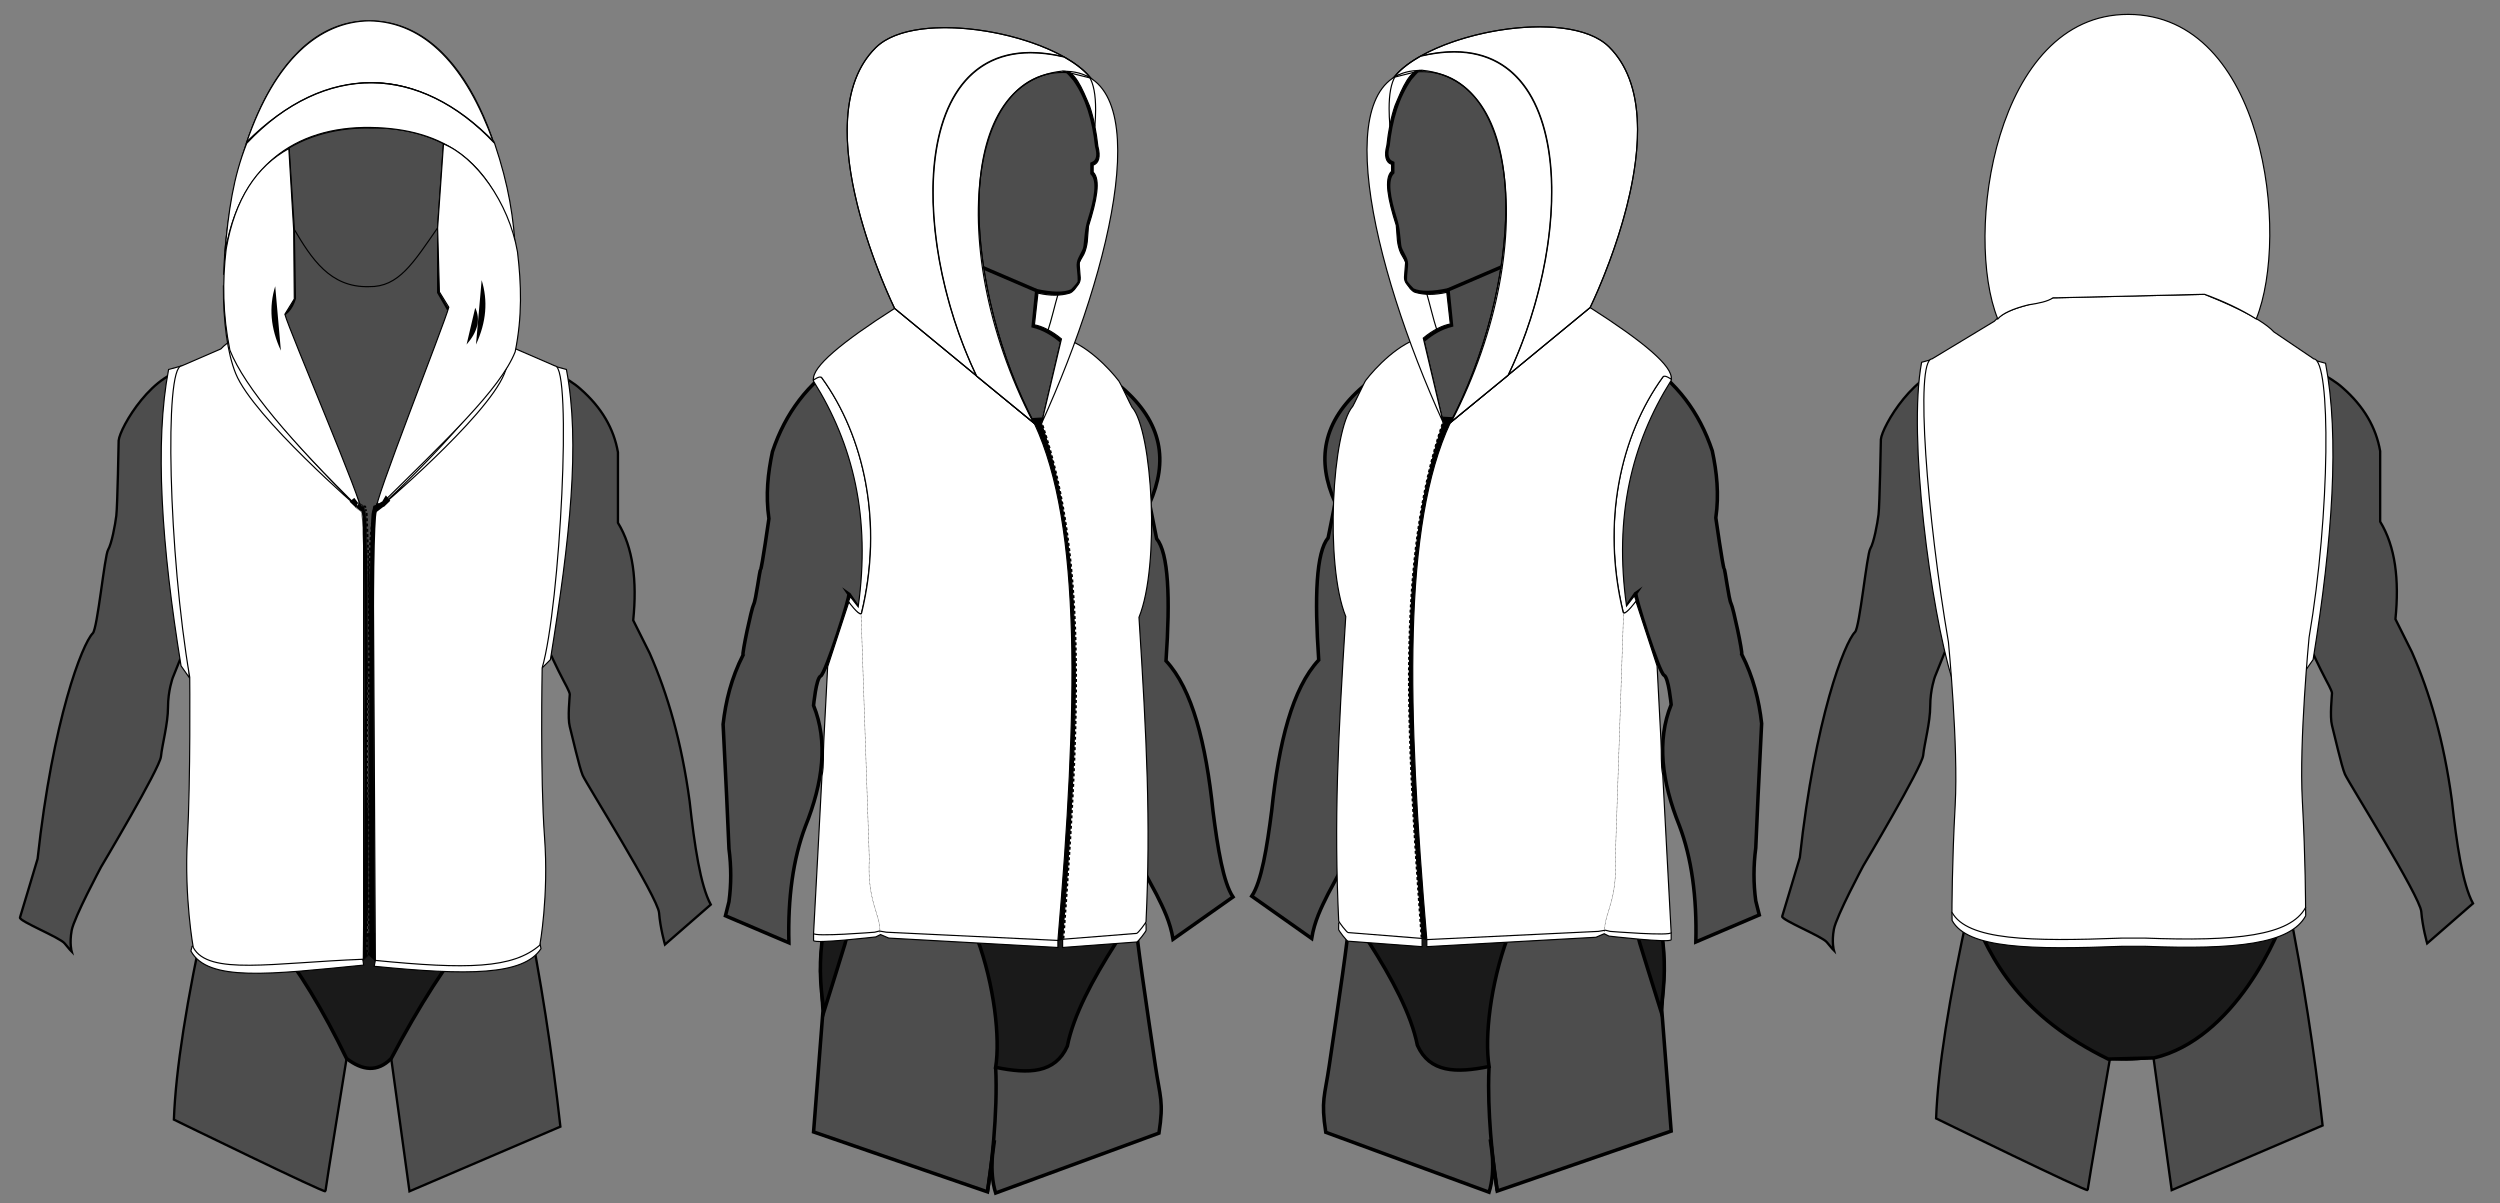 <?xml version="1.0" encoding="utf-8"?>
<!-- Generator: Adobe Illustrator 27.5.0, SVG Export Plug-In . SVG Version: 6.00 Build 0)  -->
<svg version="1.1" xmlns="http://www.w3.org/2000/svg" xmlns:xlink="http://www.w3.org/1999/xlink" x="0px" y="0px"
	 viewBox="0 0 2128 1024" style="enable-background:new 0 0 2128 1024;" xml:space="preserve">
<rect x="0" y="0" width="2128" height="1024" fill="#808080" stroke="none"/>
<style type="text/css">
	.st0{fill:#4D4D4D;stroke:#000000;stroke-width:2;stroke-miterlimit:10;}
	.st1{fill:none;stroke:#000000;stroke-miterlimit:10;}
	.st2{fill:#1A1A1A;stroke:#000000;stroke-width:3;stroke-miterlimit:10;}
	.st3{fill:#4D4D4D;stroke:#000000;stroke-width:3;stroke-miterlimit:10;}
	.st4{fill:#E6E6E6;stroke:#000000;stroke-miterlimit:10;}
	.st5{fill:none;stroke:#000000;stroke-width:3;stroke-miterlimit:10;}
	.st6{fill:#FFFFFF;stroke:#000000;stroke-miterlimit:10;}
	.st7{stroke:#000000;stroke-miterlimit:10;}
	.st8{fill:none;}
	.st9{fill-rule:evenodd;clip-rule:evenodd;fill:#231F20;}
	.st10{fill:#00FF00;stroke:#000000;stroke-miterlimit:10;}
</style>
<g id="Dummys">
	<path id="DUMMY" class="st0" d="M250,194l1,60c-2.75,9.05-7.69,14.95-16,16c-16.74,4.17-31.33,15.57-45,30c0,0-21.9,13.95-27,14
		c-32.21,0.29-61,50-62,61c0,0-1,56-2,64s-4,24-7,29s-9,67-13,71c-8.88,8.88-34,73-47,192c0,0-14,47-15,50s34,17,38,22s6,7,6,7
		s-2-7,0-18s25-54,25-54s50-84,51-94s6-28,6-42s4-25,4-25l29-72c0,0,9,22,12,26s3,43,4,52s0,48-5,57s-4,28-4,28l5,31l-4,31
		c-7.86,4.41-10.05,20-8,44c-17.27,77.68-26.45,137-28,179c0,0,129,63,129,61s18-113,18-113c12.91,7.51,25.64,9.42,38,0
		l15.53,113.05L477,959c-7.1-64.13-16.83-126.42-29-187c1.04-20.73-1.52-35.34-7-45l-2.97-34c6.32-22.7,4.71-43.48-2.03-63
		c-4.73-19.94-5.96-36.74-1-48l1-50c6.57-7.74,10.41-17.88,12-30c8.48,27.79,19.25,53.71,32,78c0,0,5,9,5,11s-2,20,0,27.5
		s8,34.5,11,41.5s64,104,65,117s5,27,5,27l39-34c-8.8-16.26-13.83-50.12-18-88c-6.8-50.55-18.76-91.36-34-126l-14-28
		c3.38-33.58-0.08-61.92-13-83v-60c-3.47-20.09-13.87-38.17-32-54c-10.46-9.45-29.21-18.4-54-27l-10-7
		c-11.99-18.16-28.65-24.46-46-29l-11-19v-57l7-99c-7.34-37.29-28.46-58.59-65-62c-43.01,1.91-65.08,27.01-71,70L250,194z"/>
	<path class="st1" d="M249.96,194.43c15.15,25.68,30.92,50.45,64.04,49.57c25.5,0.5,37.84-20.28,59.5-51.5"/>
	<path class="st2" d="M403.5,791.5c-23.17,27.64-46.68,64.45-70.5,109.5c-11.7,11.93-24.5,10.34-38,0
		c-20.08-41.59-40.61-74.83-61.5-101.5L403.5,791.5z"/>
	<path id="DUMMY_00000130628776431099935590000001315672155817339040_" class="st0" d="M1750,193l1,60c-2.75,9.05-7.69,14.95-16,16
		c-16.74,4.17-31.33,15.57-45,30c0,0-21.9,13.95-27,14c-32.21,0.29-61,50-62,61c0,0-1,56-2,64s-4,24-7,29s-9,67-13,71
		c-8.88,8.88-34,73-47,192c0,0-14,47-15,50s34,17,38,22s6,7,6,7s-2-7,0-18s25-54,25-54s50-84,51-94s6-28,6-42s4-25,4-25l29-72
		c0,0,9,22,12,26s3,43,4,52s0,48-5,57s-4,28-4,28l5,31l-4,31c-7.86,4.41-10.05,20-8,44c-17.27,77.68-26.45,137-28,179
		c0,0,129,63,129,61s19-112,19-112c13.11,1.73,24.9,0.74,37-1l15.53,113.05L1977,958c-7.1-64.13-16.83-126.42-29-187
		c1.04-20.73-1.52-35.34-7-45l-2.97-34c6.32-22.7,4.71-43.48-2.03-63c-4.73-19.94-5.96-36.74-1-48l1-50c6.57-7.74,10.41-17.88,12-30
		c8.48,27.79,19.25,53.71,32,78c0,0,5,9,5,11s-2,20,0,27.5s8,34.5,11,41.5s64,104,65,117s5,27,5,27l39-34
		c-8.8-16.26-13.83-50.12-18-88c-6.8-50.55-18.76-91.36-34-126l-14-28c3.38-33.58-0.08-61.92-13-83v-60
		c-3.47-20.09-13.87-38.17-32-54c-10.46-9.45-29.21-18.4-54-27l-10-7c-11.99-18.16-28.65-24.46-46-29l-11-19v-57l7-99
		c-7.34-37.29-28.46-58.59-65-62c-43.01,1.91-65.08,27.01-71,70L1750,193z"/>
	<path class="st2" d="M1941.5,725.5c4.19,3.44,16.75,39.82,6,45c-7,26-46,114-114,130l-39,1c-72.61-35.61-100.09-81.6-118-131
		c-4-21,3.97-47.11,7-42L1941.5,725.5z"/>
	<g id="dummy">
		<path class="st3" d="M848,36c-73-1-108,63-63,147c0.34,8.25,0.14,18.94-1,34c-4.15,18.93-10.78,35.66-19,51l-20,18
			c-10.19,4.49-19.84,11.94-29,22c-27.94,17.89-47.47,43.36-58.5,76.5c-3.84,18.09-5.89,36.75-3,57c0,0-6,42-7,43s-4.02,26.38-6,30
			c-1.85,3.38-10.07,42.21-9,43c-10,19.71-14.82,39.37-17,59l3,61l2,45c1.98,15.14,2.01,30.14,0,45l-3,12l54,23
			c-0.95-38.33,3.58-71.47,14-99c15.2-37.75,19.32-72.55,7-103c0,0,2.17-23.18,6-25c4.37-2.08,25.64-68.9,24-70l11,16
			c0.99,14.21,9.98,51.48,26,109c-0.1,8.07-10.09,20.84-23,35c-2.41,6.38-2.51,16.43-1,29l-15,32c-14.17,27.6-21.13,61.24-22,100
			l2,34l-8,103l148,51l6-44c-0.59,3.42-5,26,1,45l139-51c4.19-27.37,0.87-30.4-3-57c-7.98-54.08-16.42-110.57-17-125
			c3.11-14.51,3.25-28.62-2-42l-2-20l22,41c5.83,11.64,11.63,23.32,14,38l51-36c-8.22-12.25-12.94-41.06-17-73
			c-6.01-57.76-17.63-103.96-40-128c3.72-53.88,2.13-91.79-8-104l-6-30c15.9-35.53,11.34-68.9-24-99l-32-18
			c-12.22-15.85-25.43-29.56-43-34l3-30c12.56,2.64,23.1,3.2,30,0c0,0,5-5,6-7c0.68-1.35-0.02-8.65-0.54-13.24
			c-0.28-2.5,0.17-5.02,1.29-7.26l3.28-6.55c0.64-1.29,1.05-2.68,1.2-4.11l1.13-10.7c0.4-3.82,1.16-7.61,2.32-11.27
			c5.82-18.48,8.46-33.68,2.33-39.86v-8c5.55-2.19,5.99-7.79,4-15c-2.33-21.75-7.91-41.27-19-57C896.89,46.57,875.69,33.87,848,36z"
			/>
		<path class="st4" d="M882.5,247.5"/>
		<line class="st3" x1="882.5" y1="247.5" x2="836.96" y2="227.95"/>
		<path class="st2" d="M831.88,799.15c14.33,39.07,19.62,84.35,15.62,109.35c28.35,5.83,50.63,5.11,61-18
			c5.33-26.51,21.37-56.58,41.4-87.96l-23.4-15.04L831.88,799.15"/>
		<path class="st2" d="M722.5,792.5c0,1-21,68-21,68c-3.94-22.49-4.22-44.3-0.92-65.45L722.5,792.5z"/>
		<path class="st5" d="M847.5,908.5c2,39-4.04,89.19-7,106"/>
	</g>
	<path class="st3" d="M1267,35.3c73-1,108,63,63,147c-0.34,8.25-0.14,18.94,1,34c4.15,18.93,10.78,35.66,19,51l20,18
		c10.19,4.49,19.84,11.94,29,22c27.94,17.89,47.47,43.36,58.5,76.5c3.84,18.09,5.89,36.75,3,57c0,0,6,42,7,43s4.02,26.38,6,30
		c1.85,3.38,10.07,42.21,9,43c10,19.71,14.82,39.37,17,59l-3,61l-2,45c-1.98,15.14-2.01,30.14,0,45l3,12l-54,23
		c0.95-38.33-3.58-71.47-14-99c-15.2-37.75-19.32-72.55-7-103c0,0-2.17-23.18-6-25c-4.37-2.08-25.64-68.9-24-70l-11,16
		c-0.99,14.21-9.98,51.48-26,109c0.1,8.07,10.09,20.84,23,35c2.41,6.38,2.51,16.43,1,29l15,32c14.17,27.6,21.13,61.24,22,100l-2,34
		l8,103l-148,51l-6-44c0.59,3.42,5,26-1,45l-139-51c-4.19-27.37-0.87-30.4,3-57c7.98-54.08,16.42-110.57,17-125
		c-3.11-14.51-3.25-28.62,2-42l2-20l-22,41c-5.83,11.64-11.63,23.32-14,38l-51-36c8.22-12.25,12.94-41.06,17-73
		c6.01-57.76,17.63-103.96,40-128c-3.72-53.88-2.13-91.79,8-104l6-30c-15.9-35.53-11.34-68.9,24-99l32-18
		c12.22-15.85,25.43-29.56,43-34l-3-30c-12.56,2.64-23.1,3.2-30,0c0,0-5-5-6-7c-0.68-1.35,0.02-8.65,0.54-13.24
		c0.28-2.5-0.17-5.02-1.29-7.26l-3.28-6.55c-0.64-1.29-1.05-2.68-1.2-4.11l-1.13-10.7c-0.4-3.82-1.16-7.6-2.32-11.27
		c-5.82-18.48-8.46-33.68-2.33-39.86v-8c-5.55-2.19-5.99-7.79-4-15c2.33-21.75,7.91-41.27,19-57
		C1218.11,45.87,1239.31,33.17,1267,35.3z"/>
	<path class="st2" d="M1283.12,798.45c-14.33,39.07-19.62,84.35-15.62,109.35c-28.35,5.83-50.63,5.11-61-18
		c-5.33-26.51-21.37-56.58-41.4-87.96l23.4-15.04L1283.12,798.45"/>
	<path class="st2" d="M1392.5,791.8c0,1,21,68,21,68c3.94-22.49,4.22-44.3,0.92-65.45L1392.5,791.8z"/>
</g>
<g id="Trim">
	<g id="trims">
	</g>
	<path class="st6" d="M722.5,512.5c-0.52-1.33,1.49-3.39,1-5l7,9c10.61-75.84-4.11-138.14-38-192c-0.89-1.42,0.78-4.6,2-7l5,4
		c36.33,49.99,52.24,123.85,33.82,200.06C733.5,524.5,725.32,519.77,722.5,512.5z M692.5,800.5c-0.21,3.21,53-3,53-3l4-2l7,3l144,8
		v-6l-4-4l-191-8l-13,6V800.5z M975.5,786.5l-2-2l-69,14v8l63.07-4.67c1.06-0.02,7.95-8.94,8-10L975.5,786.5z M154.5,311.5l-11,3
		c-11.94,62.69-6.05,149.64,10.61,252.29l7.02,10.03L154.5,311.5z M461.5,568.5l7-7c16.66-102.65,25.57-184.31,13.63-247l-11-3
		L461.5,568.5z M162.5,809.5c14.37,26.53,67.6,19.84,147,12l-1-8l-49-1l-91-8l-5,1L162.5,809.5z M459.5,802.5l-5-1l-87,11l-48,5
		l-1,5c79.4,7.84,127,8,142-15L459.5,802.5z M1646.69,305.37l-11,3c-11.94,62.69,7.81,211.13,25.81,269.13l1-28L1646.69,305.37z
		 M1961.89,571.53l7.02-10.03c16.66-102.65,22.55-189.6,10.61-252.29l-11-3L1961.89,571.53z M1962.63,779.5l-0.13-7l-301,4l0.13,7
		c13,24,67,25,145,22h19C1903.63,808.5,1949.63,803.5,1962.63,779.5 M1422.5,793.8l-13-6l-191,8l-4,4v6l144-8l7-3l4,2
		c0,0,53.21,6.21,53,3V793.8z M1139.43,791.13c0.05,1.06,6.94,9.98,8,10l63.07,4.67v-8l-69-14l-2,2L1139.43,791.13z M1392.5,511.8
		c0.52-1.33-1.49-3.39-1-5l-7,9c-10.61-75.84,4.11-138.14,38-192c0.89-1.42-0.78-4.6-2-7l-5,4
		c-36.33,49.99-52.24,123.85-33.82,200.06C1381.5,523.8,1389.68,519.08,1392.5,511.8z"/>
</g>
<g id="Frame_Outline_and_Shadows">
	<path class="st7" d="M875.5,356.5l14.17-0.83c32.83,62.24,44.9,254.97,20.83,440.83l-6,3l-4,1l-5-4l-4-19
		C906.84,609.77,906.35,456.47,875.5,356.5z"/>
	<path class="st7" d="M1239.5,355.8l-14.17-0.83c-32.83,62.24-41.9,255.67-17.83,441.53l3,2.3l4,1l6-3.3l3-19.7
		C1208.16,609.07,1208.65,455.78,1239.5,355.8z"/>
	<g>
		<g>
			<g>
				<g>
					<g>
						<g>
							<path class="st8" d="M1220.48,357.92c-1.37,4.33-2.82,8.64-4.12,12.99l14.36,4.34c1.26-4.21,2.66-8.37,3.98-12.55
								L1220.48,357.92z"/>
						</g>
						<path class="st9" d="M1225.06,369.91l-1.43-0.45c-0.25,0.79-0.52,1.58-0.75,2.38l1.43,0.44
							C1224.54,371.48,1224.82,370.7,1225.06,369.91z"/>
						<polygon class="st9" points="1226.43,365.67 1225,365.21 1224.24,367.58 1225.67,368.03 						"/>
						<polygon class="st9" points="1227.78,361.44 1226.36,360.97 1225.6,363.34 1227.02,363.8 						"/>
					</g>
				</g>
				<g>
					<g>
						<g>
							<polygon class="st8" points="1216.36,370.91 1214.45,377.44 1213.49,380.71 1212.62,384 1227.1,387.92 1227.94,384.73 
								1228.87,381.57 1230.71,375.25 							"/>
						</g>
						<polygon class="st9" points="1221.27,382.74 1219.82,382.34 1219.18,384.75 1220.62,385.14 						"/>
						<polygon class="st9" points="1222.51,378.47 1221.07,378.05 1220.38,380.44 1221.82,380.85 						"/>
						<polygon class="st9" points="1223.76,374.2 1222.32,373.77 1221.62,376.16 1223.06,376.59 						"/>
					</g>
				</g>
				<g>
					<g>
						<g>
							<path class="st8" d="M1212.62,384c-1.15,4.39-2.36,8.76-3.37,13.18l14.58,3.52c0.97-4.29,2.15-8.53,3.26-12.78L1212.62,384z"
								/>
						</g>
						<polygon class="st9" points="1217.87,395.69 1216.41,395.33 1215.83,397.75 1217.29,398.1 						"/>
						<polygon class="st9" points="1218.98,391.37 1217.52,391 1216.89,393.41 1218.34,393.77 						"/>
						<polygon class="st9" points="1220.11,387.08 1218.66,386.69 1218.03,389.1 1219.48,389.48 						"/>
					</g>
				</g>
				<g>
					<g>
						<g>
							<polygon class="st8" points="1209.25,397.18 1207.68,403.8 1206.24,410.44 1220.91,413.58 1222.3,407.12 1223.83,400.7 
															"/>
						</g>
						<polygon class="st9" points="1214.82,408.72 1213.36,408.4 1212.84,410.84 1214.3,411.15 						"/>
						<path class="st9" d="M1215.79,404.37l-1.46-0.34c-0.19,0.81-0.4,1.61-0.56,2.43l1.46,0.33
							C1215.4,405.98,1215.61,405.18,1215.79,404.37z"/>
						
							<rect x="1214.56" y="400.34" transform="matrix(0.233 -0.973 0.973 0.233 542.961 1490.28)" class="st9" width="2.49" height="1.5"/>
					</g>
				</g>
				<g>
					<g>
						<g>
							<path class="st8" d="M1206.24,410.44c-0.47,2.22-0.96,4.43-1.4,6.65l-1.27,6.67l14.74,2.77l1.24-6.49
								c0.43-2.16,0.91-4.31,1.37-6.46L1206.24,410.44z"/>
						</g>
						
							<rect x="1209.9" y="422.16" transform="matrix(0.191 -0.982 0.982 0.191 564.717 1530.993)" class="st9" width="2.49" height="1.5"/>
						<path class="st9" d="M1212.96,417.45l-1.47-0.3c-0.18,0.81-0.32,1.63-0.48,2.45l1.47,0.29
							C1212.64,419.08,1212.78,418.26,1212.96,417.45z"/>
						<polygon class="st9" points="1213.88,413.11 1212.42,412.8 1211.9,415.24 1213.36,415.54 						"/>
					</g>
				</g>
				<g>
					<g>
						<g>
							<path class="st8" d="M1203.57,423.76c-0.89,4.44-1.6,8.91-2.36,13.37l14.8,2.43c0.74-4.35,1.43-8.7,2.3-13.02L1203.57,423.76
								z"/>
						</g>
						<polygon class="st9" points="1209.71,435 1208.24,434.75 1207.82,437.2 1209.3,437.45 						"/>
						<polygon class="st9" points="1210.45,430.6 1208.98,430.34 1208.56,432.8 1210.04,433.05 						"/>
						<polygon class="st9" points="1211.27,426.24 1209.8,425.96 1209.33,428.41 1210.81,428.68 						"/>
					</g>
				</g>
				<g>
					<g>
						<g>
							<path class="st8" d="M1201.21,437.12c-0.79,4.46-1.37,8.94-2.05,13.4l14.85,2.11c0.67-4.36,1.23-8.74,2.01-13.08
								L1201.21,437.12z"/>
						</g>
						
							<rect x="1205.45" y="448.59" transform="matrix(0.146 -0.989 0.989 0.146 585.897 1577.45)" class="st9" width="2.49" height="1.5"/>
						<polygon class="st9" points="1208.27,443.81 1206.78,443.58 1206.42,446.05 1207.9,446.27 						"/>
						<polygon class="st9" points="1208.97,439.43 1207.49,439.18 1207.07,441.64 1208.56,441.88 						"/>
					</g>
				</g>
				<g>
					<g>
						<g>
							<path class="st8" d="M1199.16,450.53c-0.68,4.47-1.18,8.96-1.77,13.43l14.89,1.81c0.58-4.38,1.07-8.77,1.73-13.13
								L1199.16,450.53z"/>
						</g>
						<polygon class="st9" points="1205.8,461.48 1204.31,461.3 1203.99,463.77 1205.48,463.95 						"/>
						<polygon class="st9" points="1206.36,457.06 1204.88,456.87 1204.56,459.34 1206.05,459.53 						"/>
						<path class="st9" d="M1206.96,452.66l-1.49-0.21c-0.12,0.82-0.25,1.64-0.35,2.47l1.49,0.2
							C1206.71,454.3,1206.84,453.48,1206.96,452.66z"/>
					</g>
				</g>
				<g>
					<g>
						<g>
							<path class="st8" d="M1197.39,463.96c-0.56,4.48-1,8.97-1.51,13.46l14.92,1.53c0.5-4.39,0.93-8.79,1.48-13.18L1197.39,463.96
								z"/>
						</g>
						<polygon class="st9" points="1204.24,474.78 1202.75,474.62 1202.48,477.1 1203.97,477.25 						"/>
						
							<rect x="1202.6" y="470.75" transform="matrix(0.113 -0.994 0.994 0.113 599.515 1614.459)" class="st9" width="2.49" height="1.5"/>
						<path class="st9" d="M1205.23,465.94l-1.49-0.18c-0.11,0.82-0.2,1.65-0.29,2.47l1.49,0.17
							C1205.03,467.58,1205.12,466.76,1205.23,465.94z"/>
					</g>
				</g>
				<g>
					<g>
						<g>
							<polygon class="st8" points="1195.88,477.42 1194.61,490.89 1209.56,492.16 1210.8,478.95 							"/>
						</g>
						<polygon class="st9" points="1202.93,488.11 1201.44,487.97 1201.21,490.45 1202.71,490.58 						"/>
						
							<rect x="1201.24" y="484.09" transform="matrix(0.095 -0.996 0.996 0.095 605.944 1635.998)" class="st9" width="2.49" height="1.5"/>
						<polygon class="st9" points="1203.75,479.25 1202.26,479.09 1202.03,481.57 1203.52,481.72 						"/>
					</g>
				</g>
				<g>
					<g>
						<g>
							<polygon class="st8" points="1194.61,490.89 1193.58,504.37 1208.54,505.4 1209.56,492.16 							"/>
						</g>
						<polygon class="st9" points="1201.85,501.45 1200.36,501.35 1200.17,503.83 1201.67,503.93 						"/>
						
							<rect x="1200.11" y="497.44" transform="matrix(0.078 -0.997 0.997 0.078 611.151 1657.114)" class="st9" width="2.49" height="1.5"/>
						<polygon class="st9" points="1202.53,492.58 1201.03,492.45 1200.84,494.94 1202.34,495.06 						"/>
					</g>
				</g>
				<g>
					<g>
						<g>
							<polygon class="st8" points="1193.58,504.37 1192.76,517.86 1207.73,518.66 1208.54,505.4 							"/>
						</g>
						<polygon class="st9" points="1200.99,514.82 1199.49,514.73 1199.34,517.22 1200.84,517.3 						"/>
						<polygon class="st9" points="1201.26,510.37 1199.76,510.27 1199.61,512.76 1201.11,512.85 						"/>
						<polygon class="st9" points="1201.53,505.93 1200.03,505.83 1199.88,508.32 1201.38,508.41 						"/>
					</g>
				</g>
				<g>
					<g>
						<g>
							<polygon class="st8" points="1192.76,517.86 1192.13,531.35 1207.12,531.94 1207.73,518.66 							"/>
						</g>
						<polygon class="st9" points="1200.32,528.19 1198.82,528.13 1198.7,530.61 1200.2,530.68 						"/>
						<polygon class="st9" points="1200.52,523.74 1199.02,523.67 1198.91,526.15 1200.41,526.22 						"/>
						<polygon class="st9" points="1200.73,519.3 1199.23,519.22 1199.12,521.71 1200.61,521.78 						"/>
					</g>
				</g>
				<g>
					<g>
						<g>
							<polygon class="st8" points="1192.13,531.35 1191.69,544.83 1206.68,545.24 1207.12,531.94 							"/>
						</g>
						<polygon class="st9" points="1199.83,541.58 1198.33,541.53 1198.24,544.02 1199.74,544.06 						"/>
						<polygon class="st9" points="1199.97,537.12 1198.48,537.07 1198.39,539.56 1199.89,539.6 						"/>
						<polygon class="st9" points="1200.12,532.68 1198.62,532.62 1198.54,535.11 1200.04,535.16 						"/>
					</g>
				</g>
				<g>
					<g>
						<g>
							<polygon class="st8" points="1191.69,544.83 1191.4,558.32 1206.4,558.54 1206.68,545.24 							"/>
						</g>
						<polygon class="st9" points="1199.5,554.96 1198.01,554.94 1197.95,557.43 1199.45,557.45 						"/>
						
							<rect x="1197.58" y="550.98" transform="matrix(0.022 -1 1 0.022 620.736 1738.073)" class="st9" width="2.49" height="1.5"/>
						<polygon class="st9" points="1199.69,546.06 1198.19,546.02 1198.14,548.51 1199.64,548.55 						"/>
					</g>
				</g>
				<g>
					<g>
						<g>
							<polygon class="st8" points="1191.4,558.32 1191.27,571.8 1206.27,571.86 1206.4,558.54 							"/>
						</g>
						<polygon class="st9" points="1199.34,568.36 1197.84,568.35 1197.81,570.83 1199.31,570.84 						"/>
						
							<rect x="1197.37" y="564.38" transform="matrix(0.011 -1 1 0.011 620.543 1757.564)" class="st9" width="2.49" height="1.5"/>
						<polygon class="st9" points="1199.42,559.45 1197.92,559.43 1197.9,561.92 1199.4,561.94 						"/>
					</g>
				</g>
				<g>
					<g>
						<g>
							<polygon class="st8" points="1191.27,571.8 1191.28,585.27 1206.28,585.19 1206.27,571.86 							"/>
						</g>
						<polygon class="st9" points="1199.31,581.75 1197.81,581.75 1197.81,584.24 1199.31,584.24 						"/>
						<rect x="1197.81" y="577.29" class="st9" width="1.5" height="2.49"/>
						<polygon class="st9" points="1199.3,572.85 1197.8,572.84 1197.8,575.33 1199.3,575.33 						"/>
					</g>
				</g>
				<g>
					<g>
						<g>
							<polygon class="st8" points="1191.28,585.27 1191.42,598.73 1206.41,598.52 1206.28,585.19 							"/>
						</g>
						<polygon class="st9" points="1199.41,595.14 1197.91,595.16 1197.94,597.65 1199.44,597.63 						"/>
						
							<rect x="1197.87" y="590.69" transform="matrix(1 -8.952193e-03 8.952193e-03 1 -5.251 10.754)" class="st9" width="1.5" height="2.49"/>
						<polygon class="st9" points="1199.31,586.24 1197.81,586.25 1197.84,588.74 1199.34,588.73 						"/>
					</g>
				</g>
				<g>
					<g>
						<g>
							<polygon class="st8" points="1191.42,598.73 1191.67,612.19 1206.66,611.86 1206.41,598.52 							"/>
						</g>
						
							<rect x="1198.15" y="608.55" transform="matrix(1 -0.02 0.02 1 -12.062 24.32)" class="st9" width="1.5" height="2.49"/>
						
							<rect x="1198.06" y="604.09" transform="matrix(1 -0.018 0.018 1 -10.432 21.117)" class="st9" width="1.5" height="2.49"/>
						
							<rect x="1197.98" y="599.65" transform="matrix(1 -0.015 0.015 1 -8.793 17.871)" class="st9" width="1.5" height="2.49"/>
					</g>
				</g>
				<g>
					<g>
						<g>
							<path class="st8" d="M1191.67,612.19c0.08,4.49,0.24,8.97,0.35,13.45l14.99-0.44c-0.11-4.45-0.27-8.89-0.35-13.34
								L1191.67,612.19z"/>
						</g>
						
							<rect x="1198.48" y="621.95" transform="matrix(1 -0.028 0.028 1 -16.808 33.471)" class="st9" width="1.5" height="2.49"/>
						<polygon class="st9" points="1199.82,617.47 1198.32,617.51 1198.39,620 1199.89,619.96 						"/>
						
							<rect x="1198.24" y="613.04" transform="matrix(1 -0.023 0.023 1 -13.734 27.578)" class="st9" width="1.5" height="2.49"/>
					</g>
				</g>
				<g>
					<g>
						<g>
							<path class="st8" d="M1192.02,625.64c0.11,4.48,0.3,8.96,0.44,13.44l14.99-0.54c-0.15-4.45-0.33-8.9-0.44-13.34
								L1192.02,625.64z"/>
						</g>
						
							<rect x="1198.91" y="635.34" transform="matrix(0.999 -0.035 0.035 0.999 -21.251 41.773)" class="st9" width="1.5" height="2.49"/>
						<polygon class="st9" points="1200.21,630.86 1198.71,630.91 1198.8,633.4 1200.3,633.35 						"/>
						<polygon class="st9" points="1200.07,626.42 1198.57,626.46 1198.64,628.95 1200.14,628.9 						"/>
					</g>
				</g>
				<g>
					<g>
						<g>
							<polygon class="st8" points="1192.46,639.08 1192.99,652.52 1207.98,651.88 1207.45,638.54 							"/>
						</g>
						
							<rect x="1199.42" y="648.73" transform="matrix(0.999 -0.041 0.041 0.999 -25.407 49.277)" class="st9" width="1.5" height="2.49"/>
						<polygon class="st9" points="1200.68,644.25 1199.18,644.31 1199.29,646.79 1200.79,646.73 						"/>
						<polygon class="st9" points="1200.52,639.81 1199.02,639.86 1199.11,642.35 1200.61,642.29 						"/>
					</g>
				</g>
				<g>
					<g>
						<g>
							<path class="st8" d="M1192.99,652.52c0.18,4.48,0.38,8.95,0.6,13.43l14.98-0.71c-0.22-4.45-0.42-8.9-0.6-13.35
								L1192.99,652.52z"/>
						</g>
						
							<rect x="1200.01" y="662.12" transform="matrix(0.999 -0.046 0.046 0.999 -29.281 56.012)" class="st9" width="1.5" height="2.49"/>
						
							<rect x="1199.8" y="657.67" transform="matrix(0.999 -0.044 0.044 0.999 -28.067 53.945)" class="st9" width="1.5" height="2.49"/>
						
							<rect x="1199.61" y="653.22" transform="matrix(0.999 -0.043 0.043 0.999 -26.743 51.632)" class="st9" width="1.5" height="2.49"/>
					</g>
				</g>
				<g>
					<g>
						<g>
							<polygon class="st8" points="1193.59,665.94 1194.26,679.36 1209.24,678.58 1208.57,665.23 							"/>
						</g>
						<polygon class="st9" points="1202.1,675.47 1200.6,675.55 1200.73,678.03 1202.23,677.95 						"/>
						<polygon class="st9" points="1201.87,671.01 1200.38,671.09 1200.49,673.57 1201.99,673.5 						"/>
						
							<rect x="1200.22" y="666.61" transform="matrix(0.999 -0.048 0.048 0.999 -30.532 58.133)" class="st9" width="1.5" height="2.49"/>
					</g>
				</g>
				<g>
					<g>
						<g>
							<polygon class="st8" points="1194.26,679.36 1194.99,692.77 1209.96,691.93 1209.24,678.58 							"/>
						</g>
						<polygon class="st9" points="1202.8,688.85 1201.31,688.93 1201.45,691.41 1202.95,691.33 						"/>
						<polygon class="st9" points="1202.57,684.39 1201.07,684.47 1201.2,686.96 1202.7,686.88 						"/>
						
							<rect x="1200.9" y="679.99" transform="matrix(0.999 -0.052 0.052 0.999 -34.027 63.864)" class="st9" width="1.5" height="2.49"/>
					</g>
				</g>
				<g>
					<g>
						<g>
							<polygon class="st8" points="1194.99,692.77 1195.76,706.17 1210.74,705.28 1209.96,691.93 							"/>
						</g>
						
							<rect x="1202.15" y="702.26" transform="matrix(0.998 -0.059 0.059 0.998 -39.359 72.094)" class="st9" width="1.5" height="2.49"/>
						
							<rect x="1201.89" y="697.81" transform="matrix(0.998 -0.058 0.058 0.998 -38.33 70.552)" class="st9" width="1.5" height="2.49"/>
						
							<rect x="1201.63" y="693.37" transform="matrix(0.998 -0.057 0.057 0.998 -37.312 69.019)" class="st9" width="1.5" height="2.49"/>
					</g>
				</g>
				<g>
					<g>
						<g>
							
								<rect x="1196.16" y="705.72" transform="matrix(0.998 -0.061 0.061 0.998 -41.34 74.991)" class="st8" width="15" height="13.4"/>
						</g>
						
							<rect x="1202.96" y="715.65" transform="matrix(0.998 -0.061 0.061 0.998 -41.616 75.008)" class="st9" width="1.5" height="2.49"/>
						
							<rect x="1202.69" y="711.2" transform="matrix(0.998 -0.061 0.061 0.998 -41.318 74.933)" class="st9" width="1.5" height="2.49"/>
						
							<rect x="1202.42" y="706.76" transform="matrix(0.998 -0.061 0.061 0.998 -41.073 74.958)" class="st9" width="1.5" height="2.49"/>
					</g>
				</g>
				<g>
					<g>
						<g>
							<polygon class="st8" points="1196.58,719.57 1197.45,732.96 1212.42,731.98 1211.55,718.63 							"/>
						</g>
						
							<rect x="1203.82" y="729.01" transform="matrix(0.998 -0.065 0.065 0.998 -44.749 79.515)" class="st9" width="1.5" height="2.49"/>
						
							<rect x="1203.53" y="724.56" transform="matrix(0.998 -0.064 0.064 0.998 -43.933 78.466)" class="st9" width="1.5" height="2.49"/>
						
							<rect x="1203.25" y="720.12" transform="matrix(0.998 -0.063 0.063 0.998 -43.101 77.375)" class="st9" width="1.5" height="2.49"/>
					</g>
				</g>
				<g>
					<g>
						<g>
							<polygon class="st8" points="1197.45,732.96 1198.34,746.35 1213.31,745.33 1212.42,731.98 							"/>
						</g>
						
							<rect x="1204.71" y="742.38" transform="matrix(0.998 -0.067 0.067 0.998 -47.1 82.409)" class="st9" width="1.5" height="2.49"/>
						
							<rect x="1204.41" y="737.93" transform="matrix(0.998 -0.066 0.066 0.998 -46.372 81.559)" class="st9" width="1.5" height="2.49"/>
						
							<rect x="1204.11" y="733.5" transform="matrix(0.998 -0.066 0.066 0.998 -45.597 80.609)" class="st9" width="1.5" height="2.49"/>
					</g>
				</g>
				<g>
					<g>
						<g>
							<polygon class="st8" points="1198.34,746.35 1199.26,759.73 1214.22,758.69 1213.31,745.33 							"/>
						</g>
						
							<rect x="1205.62" y="755.75" transform="matrix(0.998 -0.069 0.069 0.998 -49.227 84.8)" class="st9" width="1.5" height="2.49"/>
						
							<rect x="1205.31" y="751.3" transform="matrix(0.998 -0.068 0.068 0.998 -48.596 84.157)" class="st9" width="1.5" height="2.49"/>
						
							<rect x="1205.01" y="746.87" transform="matrix(0.998 -0.068 0.068 0.998 -47.862 83.311)" class="st9" width="1.5" height="2.49"/>
					</g>
				</g>
				<g>
					<g>
						<g>
							<polygon class="st8" points="1199.26,759.73 1200.2,773.1 1215.16,772.05 1214.22,758.69 							"/>
						</g>
						
							<rect x="1206.55" y="769.12" transform="matrix(0.998 -0.07 0.07 0.998 -51.149 86.741)" class="st9" width="1.5" height="2.49"/>
						
							<rect x="1206.24" y="764.67" transform="matrix(0.998 -0.07 0.07 0.998 -50.506 86.095)" class="st9" width="1.5" height="2.49"/>
						
							<rect x="1205.93" y="760.23" transform="matrix(0.998 -0.069 0.069 0.998 -49.895 85.502)" class="st9" width="1.5" height="2.49"/>
					</g>
				</g>
				<g>
					<g>
						<g>
							<polygon class="st8" points="1200.2,773.1 1201.15,786.48 1216.11,785.4 1215.16,772.05 							"/>
						</g>
						
							<rect x="1207.5" y="782.48" transform="matrix(0.998 -0.071 0.071 0.998 -52.772 88.083)" class="st9" width="1.5" height="2.49"/>
						
							<rect x="1207.18" y="778.03" transform="matrix(0.998 -0.071 0.071 0.998 -52.227 87.633)" class="st9" width="1.5" height="2.49"/>
						
							<rect x="1206.87" y="773.6" transform="matrix(0.998 -0.071 0.071 0.998 -51.686 87.183)" class="st9" width="1.5" height="2.49"/>
					</g>
				</g>
				<g>
					<g>
						<g>
							
								<rect x="1201.61" y="785.93" transform="matrix(0.997 -0.072 0.072 0.997 -53.724 88.741)" class="st8" width="15" height="13.4"/>
						</g>
						
							<rect x="1208.46" y="795.85" transform="matrix(0.997 -0.072 0.072 0.997 -54.067 88.801)" class="st9" width="1.5" height="2.49"/>
						
							<rect x="1208.14" y="791.4" transform="matrix(0.997 -0.072 0.072 0.997 -53.716 88.708)" class="st9" width="1.5" height="2.49"/>
						
							<rect x="1207.82" y="786.97" transform="matrix(0.997 -0.072 0.072 0.997 -53.399 88.674)" class="st9" width="1.5" height="2.49"/>
					</g>
				</g>
			</g>
		</g>
	</g>
	<path class="st1" d="M439.35,233.63l0.36-0.02c-2.85-93.65-40.5-215.67-125.32-215.85c-83.18-0.18-120.97,121.92-124.02,215.64
		c0.1-0.01,0.19-0.01,0.29-0.02c3.94-101.32,75.08-125.68,124.88-124.37h1.15C366.06,107.71,434.78,133.83,439.35,233.63z"/>
</g>
<g id="Body_x28_Main_Color_x29_">
	<path class="st6" d="M238.5,272.5l71,164v380c-78,3-132,14-145-10c0,0-7.73-42.66-5-92c2.81-50.74,2-138,2-138
		c-18-105-21.73-264.52-7-265L188,297C200.01,283.97,225.81,277.72,238.5,272.5z"/>
	<path class="st6" d="M393.5,292.5l-76,143l2,382c78.03,7.71,117,7,140-13c0,0,7.71-41.7,4-92c-3.76-51.02-2-144-2-144
		c15.24-52.57,25.73-256.52,11-257L439,297C426.99,283.97,406.19,297.72,393.5,292.5z"/>
	<path class="st6" d="M1806.5,798.5c-78,3-132,2-145-22c0,0,0.01-41.66,2.75-91c2.81-50.74-5.75-139-5.75-139
		c-18-105-28.73-240.52-14-241l53-32c12.02-13.03,37.31-14.78,50-20l129-3c12.69,5.22,46.98,18.97,59,32l34,23
		c14.73,0.48,14,132-4,237c0,0-8.56,88.26-5.75,139c2.73,49.34,2.75,91,2.75,91c-13,24-59,29-137,26H1806.5z"/>
	<path class="st6" d="M692.5,323.5c0,0,5.48-4.09,7-2c36.33,49.99,52.41,123.79,34,200c-0.14,0.58-0.36,0.9-0.64,1.01
		c-2.25,0.89-10.36-10.01-10.36-10.01l-18,55c0,0-3.25,62.46-3.27,62.8c-0.73,12.2,0.27,21.2-1.57,30.09
		c-0.04,0.18-6.61,125.82-7.16,134.11c-0.21,3.21,52-1,52-1l4-1l6,1l146,7c16.75-196.6,20.68-352.99-20-440l-119-98
		C716.34,291.32,690.7,312.66,692.5,323.5z"/>
	<path class="st6" d="M903.5,287.5l-17,73c39.85,118.59,30.65,263.77,18,439l63-5c1.06-0.02,7.95-8.94,8-10
		c4.05-85.18,0.61-155.26-6-259c17.98-44.17,11.61-159.19-6-179c-0.54-0.61-10.34-21.51-11-22
		C944.7,314.18,924.04,292.06,903.5,287.5z"/>
	<path class="st6" d="M1422.5,322.8c0,0-5.48-4.09-7-2c-36.33,49.99-52.41,123.79-34,200c0.14,0.58,0.36,0.9,0.64,1.01
		c2.25,0.89,10.36-10.01,10.36-10.01l18,55c0,0,3.25,62.46,3.27,62.8c0.73,12.2-0.27,21.2,1.57,30.09
		c0.04,0.18,6.61,125.82,7.16,134.11c0.21,3.21-52-1-52-1l-4-1l-6,1l-146,7c-16.75-196.6-20.68-352.99,20-440l119-98
		C1398.66,290.62,1424.3,311.96,1422.5,322.8z"/>
	<path class="st6" d="M1211.5,286.8l17,73c-39.85,118.59-30.65,263.77-18,439l-63-5c-1.06-0.02-7.95-8.94-8-10
		c-4.05-85.18-0.61-155.26,6-259c-17.98-44.17-11.61-159.19,6-179c0.54-0.61,10.34-21.51,11-22
		C1170.3,313.48,1190.96,291.36,1211.5,286.8z"/>
</g>
<g id="Hood_Color">
	<path class="st6" d="M307,434c0,0-91.3-78.85-106.35-116c-7.05-17.4-10.67-44.12-10.49-74.59c0.11-0.01,0.22-0.02,0.33-0.02
		c0.06,13.98,1.32,29.3,4.01,46.12C201.48,333.21,307,434,307,434z M439.59,243.61c0.04,14.76-1.23,31-4.09,48.89
		C428.52,336.21,321,434,321,434s93.21-78.67,108.26-115.82c7.05-17.4,10.74-44.12,10.62-74.58
		C439.78,243.6,439.69,243.61,439.59,243.61z M210,121c77-71,145-64,210,0C397,57,362.15,18.51,314.38,17.75
		C271.87,18.3,234,51,210,121z M1920.5,271.5c28.96-71.5,7.25-258.99-108.89-259.25C1697.73,12,1671.54,200,1700.5,271.5
		c3.96-4.64,12.61-8.64,26-12c8.77-1.3,16.7-2.93,21-6h3l126-3C1892.3,256.28,1907.12,263.12,1920.5,271.5z M1210.5,59.8
		c99,10,83,188,24,300l119-98c0,0,79-160,16-222c-34.81-34.26-152.36-12.01-183,26L1210.5,59.8z M928.5,66.5
		c-30.64-38.01-148.19-60.26-183-26c-63,62,16,222,16,222l119,98c-59-112-75-290,24-300L928.5,66.5z"/>
</g>
<g id="Hood_Trim">
	<path class="st6" d="M210,122c67-71,148.48-66.58,211,0c12.13,36.22,16.35,63.11,18.06,96.06C424.5,136.5,376.5,109.44,315.5,108.5
		c-65-1-113,34-124.41,109.56C194.59,177.79,198.64,150.95,210,122z M1187.5,64.8c99.5-31.5,129,138,48,294l48.32-39.32
		c59-123,57-303-74-272C1200.62,52.7,1192.75,58.34,1187.5,64.8z M905.18,48.18c-131-31-133,149-74,272l48.32,39.32
		c-81-156-51.5-325.5,48-294C922.25,59.04,914.38,53.4,905.18,48.18z"/>
</g>
<g id="Inside_Hoodie">
	<g id="inside_hood">
	</g>
	<path class="st6" d="M904.45,60.67c82-2,44,164-18,300l17.05-72.17c-8.22-6.95-17-11-23-12l3-27c10.52,2.37,19.12,2.29,27,0
		c1.31-0.38,3.11-1.96,4-3l3-4c1.35-1.58,2.13-3.92,2-6l-1-13l4-7c1.56-3.11,2.64-7.54,3-11l1-13c6.94-21.77,10.54-39.72,4-46v-6
		c4.86-1.38,6.32-7.25,4-16c-1.31-11.96-3.53-24.06-7-34C921.26,75.63,914.5,58.5,904.45,60.67z M250.5,254.5L250,196l-4.15-69.55
		c-27.47,15.23-45.94,42.81-53.34,85.56c-3.25,27.35-2.99,55.8,3.17,86.09C208.38,329.85,247.12,375.03,307,434
		c4.36-0.42-61.11-153.02-64.5-166.5L250.5,254.5z M382,261.5c-3.39,13.48-65.86,171.08-61.5,171.5
		c59.88-58.97,105.29-101.75,118-133.5c6.16-30.29,5.25-57.65,2-85c-7.41-42.74-36-81-63-92l-5,71.5l1.5,54.5L382,261.5z
		 M1210.55,59.97c-82-2-44,164,18,300l-17.05-72.17c8.22-6.95,17-11,23-12l-3-27c-10.52,2.37-19.12,2.29-27,0
		c-1.31-0.38-3.11-1.96-4-3l-3-4c-1.35-1.58-2.13-3.92-2-6l1-13l-4-7c-1.56-3.11-2.64-7.54-3-11l-1-13c-6.94-21.77-10.54-39.72-4-46
		v-6c-4.86-1.38-6.32-7.25-4-16c1.31-11.96,3.53-24.06,7-34C1193.74,74.93,1200.5,57.8,1210.55,59.97z"/>
</g>
<g id="Frme_Outline_and_Shadows">
	<g id="Layer_20">
		<path d="M313.5,813.5l-4.5,4c0,0,3.5-371-1.5-382c0,0-1.73-1.31-4.72-3.6c-0.09-1.92,1.55-2.55,0.72-4.4c3.77,2.48,4.45,2.76,6,3
			c0.37,0.06,1.81,5.11,2,7C314.5,467.5,313.5,813.5,313.5,813.5z M311.5,437.5l0.25-0.02c-0.1-0.98-0.51-2.72-0.94-4.23
			c-0.22-0.76-0.44-1.46-0.63-1.98c-0.1-0.26-0.19-0.48-0.27-0.64l-0.13-0.21c-0.05-0.06-0.09-0.13-0.24-0.16
			c-0.77-0.12-1.28-0.24-2.1-0.64c-0.81-0.4-1.92-1.08-3.8-2.32l-0.72-0.47l0.35,0.79c0.16,0.35,0.21,0.64,0.21,0.9
			c0,0.49-0.21,0.9-0.45,1.4c-0.24,0.5-0.51,1.08-0.5,1.85l0,0.16l0.01,0.12l0.09,0.07c2.99,2.29,4.72,3.6,4.72,3.6l0.15-0.2
			l-0.23,0.1c0.11,0.24,0.24,0.76,0.35,1.51c0.89,5.67,1.47,24.41,1.82,50.68c0.36,26.28,0.49,60.12,0.49,96.07
			c0,53.69-0.3,112.1-0.6,157.08c-0.15,22.49-0.3,41.63-0.41,55.14c-0.06,6.76-0.1,12.11-0.13,15.77s-0.05,5.63-0.05,5.63
			l-0.01,0.56l5.01-4.45l0-0.11c0,0,0.16-55.36,0.16-123.71c0-51.26-0.09-109.84-0.4-157.84c-0.32-48.01-0.85-85.44-1.76-94.47
			L311.5,437.5l-0.25,0.02c0.9,8.97,1.44,46.42,1.75,94.42c0.32,48,0.4,106.58,0.4,157.84c0,34.18-0.04,65.1-0.08,87.49
			c-0.02,11.19-0.04,20.25-0.06,26.51c-0.01,3.13-0.01,5.56-0.02,7.21c0,1.65-0.01,2.51-0.01,2.51l0.25,0l-0.17-0.19l-4.5,4
			l0.17,0.19l0.25,0c0,0,1.19-126.24,1.19-233.63c0-38.35-0.15-74.3-0.56-101.23c-0.21-13.47-0.48-24.68-0.83-32.82
			c-0.18-4.07-0.37-7.37-0.59-9.8c-0.11-1.21-0.22-2.21-0.34-2.98c-0.12-0.77-0.24-1.31-0.39-1.64l-0.03-0.06l-0.05-0.04
			c0,0-0.43-0.33-1.24-0.94c-0.81-0.61-1.99-1.51-3.48-2.66l-0.15,0.2l0.25-0.01l0-0.14c0-0.66,0.22-1.14,0.45-1.63
			c0.23-0.49,0.5-0.98,0.5-1.62c0-0.34-0.08-0.7-0.26-1.1l-0.23,0.1l-0.14,0.21c1.89,1.24,3,1.94,3.86,2.36
			c0.85,0.42,1.46,0.56,2.24,0.68l0.03-0.17l-0.11,0.13l0.08,0.03l0.03-0.17l-0.11,0.13l0.02-0.03l-0.02,0.02l0,0l0.02-0.03
			l-0.02,0.02c0.01,0.01,0.09,0.13,0.16,0.29c0.53,1.19,1.57,4.99,1.72,6.52L311.5,437.5z M326.92,430.64
			c-0.88-1.13-1.3-2.55-0.89-3.95c-3.42,2.22-6.02,3.59-7.48,3.81c-0.37,0.06-1.81,5.11-2,7c-3,30-2,376-2,376l4.5,4
			c0,0-3.5-371,1.5-382C320.55,435.5,322.92,433.7,326.92,430.64z M326.92,430.64l0.2-0.15c-0.62-0.8-1-1.74-1-2.71
			c0-0.34,0.05-0.68,0.14-1.02l0.18-0.64l-0.56,0.36c-3.41,2.21-6.02,3.57-7.38,3.78c-0.15,0.03-0.19,0.11-0.24,0.16
			c-0.16,0.22-0.31,0.61-0.51,1.16c-0.57,1.64-1.32,4.52-1.46,5.9c-0.9,9.03-1.44,46.46-1.76,94.47
			c-0.32,48.01-0.4,106.58-0.4,157.84c0,68.35,0.16,123.71,0.16,123.71l0,0.11l5.01,4.45l-0.01-0.56c0-0.01-0.02-1.97-0.05-5.63
			c-0.23-25.63-1.14-134.03-1.14-227.99c0-38.35,0.15-74.3,0.56-101.23c0.21-13.46,0.48-24.68,0.83-32.8
			c0.17-4.06,0.37-7.36,0.58-9.77c0.11-1.21,0.22-2.2,0.34-2.95c0.12-0.75,0.24-1.28,0.35-1.51l-0.23-0.1l0.15,0.2
			c0,0,2.38-1.8,6.37-4.86l0.2-0.15l-0.16-0.2L326.92,430.64l-0.15-0.2c-2,1.53-3.59,2.75-4.69,3.58c-1.09,0.83-1.69,1.28-1.69,1.28
			l-0.05,0.04l-0.03,0.06c-0.15,0.33-0.27,0.87-0.39,1.64c-0.9,5.76-1.47,24.46-1.83,50.75c-0.36,26.28-0.49,60.12-0.49,96.08
			c0,107.39,1.19,233.63,1.19,233.63l0.25,0l0.17-0.19l-4.5-4l-0.17,0.19l0.25,0c0,0,0-0.86-0.01-2.51
			c-0.03-11.53-0.15-61.39-0.15-121.2c0-51.26,0.09-109.84,0.4-157.84c0.31-48,0.86-85.46,1.75-94.42c0.09-0.91,0.5-2.65,0.92-4.14
			c0.21-0.75,0.43-1.44,0.62-1.94c0.09-0.25,0.18-0.45,0.25-0.59l0.08-0.13l0.01-0.01l-0.05-0.04l0.04,0.05l0.01-0.01l-0.05-0.04
			l0.04,0.05l-0.1-0.15l0.03,0.18l0.07-0.03l-0.1-0.15l0.03,0.18c1.55-0.25,4.14-1.63,7.58-3.85l-0.14-0.21l-0.24-0.07
			c-0.11,0.39-0.16,0.78-0.16,1.16c0,1.09,0.42,2.14,1.1,3.01L326.92,430.64l-0.15-0.2L326.92,430.64z M314.18,803.96l1.5,0.01
			l0.01-2.51l-1.5-0.01L314.18,803.96z M314.16,808.46l1.5,0.01l0.01-2.51l-1.5-0.01L314.16,808.46z M314.15,812.95l1.5,0.01
			l0.01-2.51l-1.5-0.01L314.15,812.95z M314.22,790.45l1.5,0.01l0.01-2.51l-1.5-0.01L314.22,790.45z M314.21,794.94l1.5,0.01
			l0.01-2.51l-1.5-0.01L314.21,794.94z M314.19,799.43l1.5,0.01l0.01-2.51l-1.5-0.01L314.19,799.43z M314.28,776.94l1.5,0.01
			l0.01-2.51l-1.5-0.01L314.28,776.94z M314.26,781.43l1.5,0.01l0.01-2.51l-1.5-0.01L314.26,781.43z M314.24,785.92l1.5,0.01
			l0.01-2.51l-1.5-0.01L314.24,785.92z M314.34,763.42l1.5,0.01l0.01-2.51l-1.5-0.01L314.34,763.42z M314.32,767.92l1.5,0.01
			l0.01-2.51l-1.5-0.01L314.32,767.92z M314.3,772.4l1.5,0.01l0.01-2.51l-1.5-0.01L314.3,772.4z M314.41,749.91l1.5,0.01l0.01-2.51
			l-1.5-0.01L314.41,749.91z M314.39,754.41l1.5,0.01l0.01-2.51l-1.5-0.01L314.39,754.41z M314.37,758.89l1.5,0.01l0.01-2.51
			l-1.5-0.01L314.37,758.89z M314.48,736.4l1.5,0.01l0.01-2.51l-1.5-0.01L314.48,736.4z M314.46,740.9l1.5,0.01l0.01-2.51l-1.5-0.01
			L314.46,740.9z M314.44,745.38l1.5,0.01l0.01-2.51l-1.5-0.01L314.44,745.38z M314.55,722.88l1.5,0.01l0.01-2.51l-1.5-0.01
			L314.55,722.88z M314.53,727.38l1.5,0.01l0.01-2.51l-1.5-0.01L314.53,727.38z M314.51,731.87l1.5,0.01l0.01-2.51l-1.5-0.01
			L314.51,731.87z M314.62,709.37l1.5,0.01l0.01-2.51l-1.5-0.01L314.62,709.37z M314.59,713.87l1.5,0.01l0.01-2.51l-1.5-0.01
			L314.59,713.87z M314.57,718.35l1.5,0.01l0.01-2.51l-1.5-0.01L314.57,718.35z M314.68,695.86l1.5,0.01l0.01-2.51l-1.5-0.01
			L314.68,695.86z M314.66,700.36l1.5,0.01l0.01-2.51l-1.5-0.01L314.66,700.36z M314.64,704.84l1.5,0.01l0.01-2.51l-1.5-0.01
			L314.64,704.84z M314.73,682.35l1.5,0.01l0.01-2.51l-1.5-0.01L314.73,682.35z M314.71,686.85l1.5,0.01l0.01-2.51l-1.5-0.01
			L314.71,686.85z M314.69,691.33l1.5,0.01l0.01-2.51l-1.5-0.01L314.69,691.33z M314.77,668.84l1.5,0l0.01-2.51l-1.5,0
			L314.77,668.84z M314.76,673.34l1.5,0l0.01-2.51l-1.5,0L314.76,673.34z M314.74,677.82l1.5,0l0.01-2.51l-1.5,0L314.74,677.82z
			 M314.79,655.32l1.5,0l0.01-2.51l-1.5,0L314.79,655.32z M314.79,659.82l1.5,0l0.01-2.51l-1.5,0L314.79,659.82z M314.78,664.31
			l1.5,0l0.01-2.51l-1.5,0L314.78,664.31z M314.81,641.82l1.5,0l0-2.51h-1.5L314.81,641.82z M314.81,646.31l1.5,0l0-2.51l-1.5,0
			L314.81,646.31z M314.8,650.8l1.5,0l0-2.51l-1.5,0L314.8,650.8z M314.8,628.3l1.5,0l0-2.51l-1.5,0L314.8,628.3z M314.8,632.8
			l1.5,0l0-2.51l-1.5,0L314.8,632.8z M314.8,637.29l1.5,0l0-2.51l-1.5,0L314.8,637.29z M314.77,614.78l1.5,0l-0.01-2.51l-1.5,0
			L314.77,614.78z M314.78,619.28l1.5,0l-0.01-2.51l-1.5,0L314.78,619.28z M314.8,623.76l1.5,0l-0.01-2.51l-1.5,0L314.8,623.76z
			 M314.73,601.28l1.5-0.01l-0.01-2.51l-1.5,0.01L314.73,601.28z M314.75,605.78l1.5-0.01l-0.01-2.51l-1.5,0.01L314.75,605.78z
			 M314.76,610.26l1.5,0l-0.01-2.51l-1.5,0.01L314.76,610.26z M314.65,587.76l1.5-0.01l-0.01-2.51l-1.5,0.01L314.65,587.76z
			 M314.68,592.26l1.5-0.01l-0.01-2.51l-1.5,0.01L314.68,592.26z M314.7,596.74l1.5-0.01l-0.01-2.51l-1.5,0.01L314.7,596.74z
			 M314.55,574.26l1.5-0.01l-0.02-2.51l-1.5,0.01L314.55,574.26z M314.6,578.76l1.5-0.01l-0.02-2.51l-1.5,0.01L314.6,578.76z
			 M314.62,583.24l1.5-0.01l-0.01-2.51l-1.5,0.01L314.62,583.24z M314.42,560.74l1.5-0.01l-0.02-2.51l-1.5,0.01L314.42,560.74z
			 M314.47,565.24l1.5-0.01l-0.02-2.51l-1.5,0.01L314.47,565.24z M314.51,569.73l1.5-0.01l-0.02-2.51l-1.5,0.01L314.51,569.73z
			 M314.26,547.24l1.5-0.02l-0.04-2.51l-1.5,0.02L314.26,547.24z M314.32,551.74l1.5-0.02l-0.04-2.51l-1.5,0.02L314.32,551.74z
			 M314.38,556.22l1.5-0.02l-0.03-2.51l-1.5,0.02L314.38,556.22z M314.07,533.73l1.5-0.02l-0.04-2.51l-1.5,0.02L314.07,533.73z
			 M314.13,538.23l1.5-0.02l-0.04-2.51l-1.5,0.02L314.13,538.23z M314.19,542.71l1.5-0.02l-0.04-2.51l-1.5,0.02L314.19,542.71z
			 M313.82,520.22l1.5-0.03l-0.05-2.51l-1.5,0.03L313.82,520.22z M313.91,524.72l1.5-0.03l-0.05-2.51l-1.5,0.03L313.91,524.72z
			 M313.99,529.2l1.5-0.03l-0.05-2.51l-1.5,0.03L313.99,529.2z M313.56,506.71l1.5-0.03l-0.06-2.51l-1.5,0.03L313.56,506.71z
			 M313.65,511.21l1.5-0.03l-0.05-2.51l-1.5,0.03L313.65,511.21z M313.74,515.69l1.5-0.03l-0.05-2.51l-1.5,0.03L313.74,515.69z
			 M313.23,493.21l1.5-0.04l-0.06-2.51l-1.5,0.04L313.23,493.21z M313.34,497.7l1.5-0.04l-0.06-2.51l-1.5,0.04L313.34,497.7z
			 M313.45,502.19l1.5-0.03l-0.06-2.51l-1.5,0.04L313.45,502.19z M312.88,479.7l1.5-0.04l-0.08-2.51l-1.5,0.04L312.88,479.7z
			 M313.01,484.2l1.5-0.04l-0.08-2.51l-1.5,0.04L313.01,484.2z M313.12,488.68l1.5-0.04l-0.06-2.51l-1.5,0.04L313.12,488.68z
			 M312.47,466.2l1.5-0.05l-0.08-2.51l-1.5,0.05L312.47,466.2z M312.6,470.69l1.5-0.05l-0.08-2.51l-1.5,0.05L312.6,470.69z
			 M312.74,475.17l1.5-0.04l-0.08-2.51l-1.5,0.05L312.74,475.17z M312.01,452.69l1.5-0.04l-0.09-2.51l-1.5,0.04L312.01,452.69z
			 M312.17,457.19l1.5-0.05l-0.09-2.51l-1.5,0.04L312.17,457.19z M312.33,461.67l1.5-0.05l-0.09-2.51l-1.5,0.05L312.33,461.67z
			 M311.51,439.18l1.5-0.03l-0.05-1.26c0-0.45-0.05-0.9-0.09-1.33l-1.49,0.16C311.48,437.53,311.47,438.33,311.51,439.18z
			 M311.68,443.68l1.5-0.03l-0.09-2.51l-1.5,0.03L311.68,443.68z M311.84,448.16l1.5-0.04l-0.09-2.51l-1.5,0.04L311.84,448.16z
			 M304.72,428.81l0.86-1.23l-0.33-0.24l-0.92,1.18L304.72,428.81z M305.43,429.27l0.78-1.28c-0.12-0.07-0.24-0.14-0.35-0.22
			l-0.83,1.25C305.17,429.11,305.3,429.19,305.43,429.27z M306.16,429.69l0.71-1.32l-0.37-0.2l-0.75,1.3L306.16,429.69z
			 M312.08,433.36l-1.48,0.25l0.25,1.54l1.49-0.22L312.08,433.36z M311.48,430.56l-0.02,0l0,0l0,0l0,0l-0.01,0l-0.02-0.01l-0.1-0.02
			l-0.19-0.05l-0.36-0.1l-0.74-0.23l-0.46,1.43l0.31,0.1l0.16,0.05l0.08,0.02l0.01,0l0,0l0.03,0.02l0,0l0,0l0.03-0.01l0.06-0.01
			l0.12,0.62l1.48-0.27l-0.3-1.56L311.48,430.56z M308.15,429.46l-0.7-0.31l-0.64,1.36l0.76,0.34l0.76,0.31l0.54-1.4L308.15,429.46z
			 M311.54,804.14l1.49,0.13l0.2-2.49l-1.5-0.12L311.54,804.14z M311.88,808.73l1.47-0.28c-0.15-0.79-0.27-1.58-0.33-2.36l-1.5,0.12
			C311.59,807.06,311.72,807.9,311.88,808.73z M312.87,813.09l1.46-0.33l-0.57-2.43l-1.46,0.34L312.87,813.09z M312.48,790.76
			l1.5,0.09l0.13-2.49l-1.5-0.08L312.48,790.76z M312.2,795.22l1.5,0.1l0.16-2.49l-1.5-0.09L312.2,795.22z M311.89,799.66l1.5,0.11
			c0.07-0.83,0.13-1.66,0.18-2.49l-1.5-0.1C312.02,798,311.96,798.83,311.89,799.66z M313.09,777.36l1.5,0.05l0.08-2.49l-1.5-0.05
			L313.09,777.36z M312.92,781.82l1.5,0.06l0.11-2.49l-1.5-0.06L312.92,781.82z M312.72,786.27l1.5,0.07l0.12-2.49l-1.5-0.07
			L312.72,786.27z M313.45,763.95l1.5,0.03l0.04-2.49l-1.5-0.02L313.45,763.95z M313.35,768.41l1.5,0.04l0.06-2.49l-1.5-0.03
			L313.35,768.41z M313.24,772.86l1.5,0.04l0.07-2.49l-1.5-0.04L313.24,772.86z M313.6,750.53l1.5,0.01l0.01-2.49l-1.5-0.01
			L313.6,750.53z M313.57,754.99l1.5,0.01l0.02-2.49l-1.5-0.01L313.57,754.99z M313.52,759.45l1.5,0.02l0.03-2.49l-1.5-0.02
			L313.52,759.45z M313.62,737.1l1.5,0l-0.01-2.49l-1.5,0L313.62,737.1z M313.63,741.57l1.5,0l0-2.49l-1.5,0L313.63,741.57z
			 M313.62,746.03l1.5,0l0-2.49l-1.5,0L313.62,746.03z M313.56,723.68l1.5-0.01l-0.01-2.49l-1.5,0.01L313.56,723.68z M313.59,728.15
			l1.5-0.01l-0.01-2.49l-1.5,0.01L313.59,728.15z M313.61,732.6l1.5-0.01l-0.01-2.49l-1.5,0.01L313.61,732.6z M313.49,710.25
			l1.5-0.01l-0.01-2.49l-1.5,0.01L313.49,710.25z M313.52,714.72l1.5-0.01l-0.01-2.49l-1.5,0.01L313.52,714.72z M313.54,719.18
			l1.5-0.01l-0.01-2.49l-1.5,0.01L313.54,719.18z M313.35,696.84l1.5-0.04l-0.09-2.49l-1.5,0.04L313.35,696.84z M313.47,701.3
			l1.5-0.02c0.01-0.83-0.01-1.67-0.05-2.5l-1.5,0.03C313.47,699.64,313.48,700.47,313.47,701.3z M313.48,705.75l1.5-0.01l0-2.5
			l-1.5,0.02L313.48,705.75z M312.92,683.42l1.5-0.04l-0.07-2.49l-1.5,0.04L312.92,683.42z M313.05,687.89l1.5-0.05l-0.07-2.49
			l-1.5,0.04L313.05,687.89z M313.19,692.34l1.5-0.05l-0.09-2.49l-1.5,0.05L313.19,692.34z M312.61,669.99l1.5-0.03l-0.04-2.49
			l-1.5,0.03L312.61,669.99z M312.7,674.46l1.5-0.03l-0.06-2.49l-1.5,0.03L312.7,674.46z M312.8,678.92l1.5-0.04l-0.06-2.49
			l-1.5,0.03L312.8,678.92z M312.42,656.56l1.5-0.02l-0.03-2.49l-1.5,0.01L312.42,656.56z M312.47,661.03l1.5-0.02l-0.03-2.49
			l-1.5,0.02L312.47,661.03z M312.53,665.49l1.5-0.02l-0.04-2.49l-1.5,0.02L312.53,665.49z M312.33,643.13l1.5,0l0-2.49l-1.5,0
			L312.33,643.13z M312.35,647.6l1.5-0.01l-0.01-2.49l-1.5,0.01L312.35,647.6z M312.37,652.06l1.5-0.01l-0.01-2.49l-1.5,0.01
			L312.37,652.06z M312.33,629.7l1.5,0l0.01-2.49l-1.5-0.01L312.33,629.7z M312.32,634.17l1.5,0l0.01-2.49l-1.5,0L312.32,634.17z
			 M312.32,638.62l1.5,0l0-2.49l-1.5,0L312.32,638.62z M312.41,616.27l1.5,0.01l0.03-2.49l-1.5-0.01L312.41,616.27z M312.38,620.74
			l1.5,0.01l0.02-2.49l-1.5-0.01L312.38,620.74z M312.35,625.19l1.5,0.01l0.02-2.49l-1.5-0.01L312.35,625.19z M312.56,602.84
			l1.5,0.02l0.03-2.49l-1.5-0.02L312.56,602.84z M312.5,607.31l1.5,0.02l0.03-2.49l-1.5-0.02L312.5,607.31z M312.45,611.76l1.5,0.02
			l0.03-2.49l-1.5-0.02L312.45,611.76z M312.75,589.41l1.5,0.02l0.04-2.49l-1.5-0.02L312.75,589.41z M312.68,593.88l1.5,0.02
			l0.04-2.49l-1.5-0.02L312.68,593.88z M312.61,598.34l1.5,0.02l0.04-2.49l-1.5-0.02L312.61,598.34z M312.98,575.98l1.5,0.03
			l0.05-2.49l-1.5-0.03L312.98,575.98z M312.9,580.45l1.5,0.03l0.04-2.49l-1.5-0.03L312.9,580.45z M312.83,584.91l1.5,0.03
			l0.04-2.49l-1.5-0.03L312.83,584.91z M313.24,562.56l1.5,0.03l0.05-2.49l-1.5-0.03L313.24,562.56z M313.15,567.03l1.5,0.03
			l0.05-2.49l-1.5-0.03L313.15,567.03z M313.07,571.48l1.5,0.03l0.05-2.49l-1.5-0.03L313.07,571.48z M313.46,549.14l1.5,0.01
			l-0.01-2.5l-1.5,0L313.46,549.14z M313.42,553.61l1.5,0.02l0.05-2.49l-1.5-0.02L313.42,553.61z M313.33,558.06l1.5,0.03l0.05-2.49
			l-1.5-0.02L313.33,558.06z M313.39,535.72l1.5-0.01l-0.02-2.49l-1.5,0.01L313.39,535.72z M313.42,540.19l1.5-0.01l-0.02-2.49
			l-1.5,0.01L313.42,540.19z M313.45,544.64l1.5,0l-0.01-2.5l-1.5,0.01L313.45,544.64z M313.26,522.3l1.5-0.01l-0.02-2.49l-1.5,0.01
			L313.26,522.3z M313.31,526.77l1.5-0.01l-0.02-2.49l-1.5,0.01L313.31,526.77z M313.35,531.22l1.5-0.01l-0.02-2.49l-1.5,0.02
			L313.35,531.22z M313.17,508.87l1.5-0.01l-0.01-2.49l-1.5,0L313.17,508.87z M313.19,513.34l1.5-0.01l-0.01-2.49l-1.5,0.01
			L313.19,513.34z M313.22,517.79l1.5-0.01l-0.02-2.49l-1.5,0.01L313.22,517.79z M313.19,495.43l1.5,0.01l0.02-2.49l-1.5-0.02
			L313.19,495.43z M313.16,499.9l1.5,0l0.01-2.49l-1.5-0.01L313.16,499.9z M313.15,504.36l1.5,0l0-2.49l-1.5,0L313.15,504.36z
			 M313.41,482l1.5,0.04l0.07-2.49l-1.5-0.05L313.41,482z M313.31,486.47l1.5,0.03l0.05-2.49l-1.5-0.03L313.31,486.47z
			 M313.23,490.93l1.5,0.02l0.04-2.49l-1.5-0.03L313.23,490.93z M313.92,468.57l1.5,0.08l0.14-2.48l-1.5-0.09L313.92,468.57z
			 M313.72,473.04l1.5,0.06l0.11-2.49l-1.5-0.07L313.72,473.04z M313.54,477.49l1.5,0.05l0.09-2.49l-1.5-0.06L313.54,477.49z
			 M314.81,455.15l1.49,0.12c0.05-0.83,0.14-1.65,0.22-2.48l-1.49-0.13C314.96,453.5,314.87,454.32,314.81,455.15z M314.48,459.62
			l1.5,0.11l0.19-2.48l-1.5-0.12L314.48,459.62z M314.18,464.07l1.5,0.09l0.15-2.48l-1.5-0.1L314.18,464.07z M316.17,441.78
			l1.49,0.18l0.29-2.47l-1.49-0.19L316.17,441.78z M315.66,446.22l1.49,0.16l0.28-2.47l-1.49-0.17L315.66,446.22z M315.22,450.66
			l1.49,0.14l0.23-2.47l-1.49-0.15L315.22,450.66z M319.84,429.07l0.96,1.23c0.65-0.31,1.34-0.54,2.04-0.74l-0.51-1.42
			C321.48,428.39,320.63,428.67,319.84,429.07z M317.36,432.76l1.44,0.55c0.04-0.36,0.11-0.72,0.14-1.08
			c0.05-0.36,0.23-0.69,0.47-0.96l-1.26-0.99c-0.29,0.33-0.51,0.73-0.59,1.17L317.36,432.76z M316.73,437.3l1.49,0.2l0.34-2.46
			l-1.49-0.21L316.73,437.3z M303.81,427.52l-2.31-3.02l-3.2,2.53l4.61,4.44l1.58-2.97L303.81,427.52z M303.81,427.52l0.4-0.3
			l-2.62-3.42l-4.05,3.2l5.5,5.29l2.04-3.82l-0.87-1.24l-0.01-0.01L303.81,427.52l-0.41,0.29l0.51,0.73l-1.13,2.11l-3.73-3.58
			l2.35-1.86l2,2.61L303.81,427.52l-0.41,0.29L303.81,427.52z M326.03,426.69l0.89,3.95l4.61-4.44l-3.03-3.7L326.03,426.69
			 M325.54,426.8l1.09,4.81l5.59-5.37l-3.78-4.61l-2.84,4.8l0.86,0.51l2.11-3.57l2.29,2.79l-3.64,3.5l-0.7-3.09L325.54,426.8z
			 M234.26,243.66c-5.43,17.46-4.07,35.71,4.83,54.82 M405.15,293.27c8.9-19.11,10.26-37.36,4.83-54.82 M397.15,293.27
			c9.75-11.24,11.95-21.64,7.35-31.29 M732.84,526.12h0.4v-0.64h-0.4V526.12z M733.22,525.48l-0.37,0.01l0.02,0.62l0.37-0.01
			L733.22,525.48 M733.18,524.36l-0.38,0.01l0.02,0.62l0.37-0.01L733.18,524.36 M733.14,523.25l-0.38,0.01l0.02,0.62l0.37-0.01
			L733.14,523.25 M733.33,528.84l-0.37,0.01l0.02,0.62l0.37-0.01L733.33,528.84 M733.29,527.72l-0.38,0.01l0.02,0.62l0.37-0.01
			L733.29,527.72 M733.25,526.61l-0.38,0.01l0.02,0.62l0.37-0.01L733.25,526.61 M733.44,532.2l-0.37,0.01l0.02,0.62l0.37-0.01
			L733.44,532.2 M733.4,531.08l-0.38,0.01l0.02,0.62l0.37-0.01L733.4,531.08 M733.37,529.97l-0.37,0.01l0.02,0.62l0.37-0.01
			L733.37,529.97 M733.56,535.56l-0.37,0.01l0.02,0.62l0.38-0.01L733.56,535.56 M733.52,534.44l-0.38,0.01l0.02,0.62l0.37-0.01
			L733.52,534.44 M733.48,533.32l-0.37,0.01l0.02,0.62l0.37-0.01L733.48,533.32 M733.67,538.92l-0.37,0.01l0.02,0.62l0.38-0.01
			L733.67,538.92 M733.63,537.8l-0.38,0.01l0.02,0.62l0.37-0.01L733.63,537.8 M733.59,536.68l-0.37,0.01l0.02,0.62l0.37-0.01
			L733.59,536.68 M733.78,542.27l-0.37,0.01l0.02,0.62l0.38-0.01L733.78,542.27 M733.74,541.16l-0.38,0.01l0.02,0.62l0.37-0.01
			L733.74,541.16 M733.71,540.04l-0.37,0.01l0.02,0.62l0.37-0.01L733.71,540.04 M733.89,545.63l-0.37,0.01l0.02,0.62l0.38-0.01
			L733.89,545.63 M733.86,544.51l-0.37,0.01l0.02,0.62l0.37-0.01L733.86,544.51 M733.82,543.4l-0.37,0.01l0.02,0.62l0.37-0.01
			L733.82,543.4 M734.01,548.99l-0.37,0.01l0.02,0.62l0.37-0.01L734.01,548.99 M733.97,547.87l-0.37,0.01l0.02,0.62l0.37-0.01
			L733.97,547.87 M733.93,546.76l-0.37,0.01l0.02,0.62l0.37-0.01L733.93,546.76 M734.12,552.35l-0.37,0.01l0.02,0.62l0.38-0.01
			L734.12,552.35 M734.08,551.23l-0.37,0.01l0.02,0.62l0.37-0.01L734.08,551.23 M734.05,550.12l-0.37,0.01l0.02,0.62l0.37-0.01
			L734.05,550.12 M734.23,555.71l-0.38,0.01l0.02,0.62l0.38-0.01L734.23,555.71 M734.2,554.59l-0.37,0.01l0.02,0.62l0.37-0.01
			L734.2,554.59 M734.16,553.47l-0.37,0.01l0.02,0.62l0.38-0.01L734.16,553.47 M734.35,559.06l-0.38,0.01l0.02,0.62l0.37-0.01
			L734.35,559.06 M734.31,557.95l-0.37,0.01l0.02,0.62l0.37-0.01L734.31,557.95 M734.27,556.83l-0.37,0.01l0.02,0.62l0.38-0.01
			L734.27,556.83 M734.46,562.42l-0.37,0.01l0.02,0.62l0.37-0.01L734.46,562.42 M734.42,561.3l-0.37,0.01l0.02,0.62l0.37-0.01
			L734.42,561.3 M734.38,560.19l-0.37,0.01l0.02,0.62l0.38-0.01L734.38,560.19 M734.57,565.78l-0.38,0.01l0.02,0.62l0.37-0.01
			L734.57,565.78 M734.53,564.66l-0.37,0.01l0.02,0.62l0.37-0.01L734.53,564.66 M734.5,563.55l-0.37,0.01l0.02,0.62l0.38-0.01
			L734.5,563.55 M734.69,569.14l-0.38,0.01l0.02,0.62l0.37-0.01L734.69,569.14 M734.65,568.02l-0.37,0.01l0.02,0.62l0.38-0.01
			L734.65,568.02 M734.61,566.91l-0.37,0.01l0.02,0.62l0.38-0.01L734.61,566.91 M734.8,572.5l-0.38,0.01l0.02,0.62l0.37-0.01
			L734.8,572.5 M734.76,571.38l-0.37,0.01l0.02,0.62l0.38-0.01L734.76,571.38 M734.72,570.26l-0.37,0.01l0.02,0.62l0.38-0.01
			L734.72,570.26 M734.91,575.85l-0.38,0.01l0.02,0.62l0.37-0.01L734.91,575.85 M734.87,574.74l-0.37,0.01l0.02,0.62l0.38-0.01
			L734.87,574.74 M734.84,573.62l-0.38,0.01l0.02,0.62l0.38-0.01L734.84,573.62 M735.02,579.21l-0.37,0.01l0.02,0.62l0.37-0.01
			L735.02,579.21 M734.99,578.1l-0.37,0.01l0.02,0.62l0.38-0.01L734.99,578.1 M734.95,576.98l-0.37,0.01l0.02,0.62l0.37-0.01
			L734.95,576.98 M735.14,582.57l-0.37,0.01l0.02,0.62l0.37-0.01L735.14,582.57 M735.1,581.45l-0.37,0.01l0.02,0.62l0.38-0.01
			L735.1,581.45 M735.06,580.34l-0.37,0.01l0.02,0.62l0.37-0.01L735.06,580.34 M735.25,585.93l-0.37,0.01l0.02,0.62l0.37-0.01
			L735.25,585.93 M735.21,584.81l-0.37,0.01l0.02,0.62l0.38-0.01L735.21,584.81 M735.18,583.7l-0.38,0.01l0.02,0.62l0.37-0.01
			L735.18,583.7 M735.36,589.29l-0.37,0.01l0.02,0.62l0.37-0.01L735.36,589.29 M735.33,588.17l-0.37,0.01l0.02,0.62l0.38-0.01
			L735.33,588.17 M735.29,587.06l-0.38,0.01l0.02,0.62l0.37-0.01L735.29,587.06 M735.48,592.65l-0.37,0.01l0.02,0.62l0.37-0.01
			L735.48,592.65 M735.44,591.53l-0.37,0.01l0.02,0.62l0.37-0.01L735.44,591.53 M735.4,590.41l-0.38,0.01l0.02,0.62l0.37-0.01
			L735.4,590.41 M735.59,596l-0.37,0.01l0.02,0.62l0.37-0.01L735.59,596 M735.55,594.89l-0.37,0.01l0.02,0.62l0.37-0.01
			L735.55,594.89 M735.51,593.77l-0.38,0.01l0.02,0.62l0.37-0.01L735.51,593.77 M735.7,599.36l-0.37,0.01l0.02,0.62l0.38-0.01
			L735.7,599.36 M735.67,598.24l-0.38,0.01l0.02,0.62l0.37-0.01L735.67,598.24 M735.63,597.13l-0.37,0.01l0.02,0.62l0.37-0.01
			L735.63,597.13 M735.82,602.72l-0.37,0.01l0.02,0.62l0.38-0.01L735.82,602.72 M735.78,601.6l-0.38,0.01l0.02,0.62l0.37-0.01
			L735.78,601.6 M735.74,600.49l-0.37,0.01l0.02,0.62l0.37-0.01L735.74,600.49 M735.93,606.08l-0.37,0.01l0.02,0.62l0.37-0.01
			L735.93,606.08 M735.89,604.96l-0.38,0.01l0.02,0.62l0.37-0.01L735.89,604.96 M735.85,603.85l-0.38,0.01l0.02,0.62l0.37-0.01
			L735.85,603.85 M736.04,609.44l-0.37,0.01l0.02,0.62l0.38-0.01L736.04,609.44 M736,608.32l-0.38,0.01l0.02,0.62l0.37-0.01
			L736,608.32 M735.97,607.2l-0.37,0.01l0.02,0.62l0.37-0.01L735.97,607.2 M736.15,612.79l-0.37,0.01l0.02,0.62l0.38-0.01
			L736.15,612.79 M736.12,611.68l-0.37,0.01l0.02,0.62l0.37-0.01L736.12,611.68 M736.08,610.56l-0.37,0.01l0.02,0.62l0.37-0.01
			L736.08,610.56 M736.27,616.15l-0.37,0.01l0.02,0.62l0.38-0.01L736.27,616.15 M736.23,615.04l-0.37,0.01l0.02,0.62l0.37-0.01
			L736.23,615.04 M736.19,613.92l-0.37,0.01l0.02,0.62l0.37-0.01L736.19,613.92 M736.38,619.51l-0.37,0.01l0.02,0.62l0.38-0.01
			L736.38,619.51 M736.34,618.39l-0.38,0.01l0.02,0.62l0.37-0.01L736.34,618.39 M736.31,617.28l-0.37,0.01l0.02,0.62l0.38-0.01
			L736.31,617.28 M736.49,622.87l-0.37,0.01l0.02,0.62l0.38-0.01L736.49,622.87 M736.46,621.75l-0.37,0.01l0.02,0.62l0.37-0.01
			L736.46,621.75 M736.42,620.64l-0.37,0.01l0.02,0.62l0.37-0.01L736.42,620.64 M736.61,626.23l-0.37,0.01l0.02,0.62l0.37-0.01
			L736.61,626.23 M736.57,625.11l-0.37,0.01l0.02,0.62l0.37-0.01L736.57,625.11 M736.53,624l-0.37,0.01l0.02,0.62l0.37-0.01
			L736.53,624 M736.72,629.59l-0.37,0.01l0.02,0.62l0.37-0.01L736.72,629.59 M736.68,628.47l-0.37,0.01l0.02,0.62l0.37-0.01
			L736.68,628.47 M736.64,627.35l-0.37,0.01l0.02,0.62l0.38-0.01L736.64,627.35 M736.83,632.94l-0.38,0.01l0.02,0.62l0.37-0.01
			L736.83,632.94 M736.8,631.83l-0.37,0.01l0.02,0.62l0.37-0.01L736.8,631.83 M736.76,630.71l-0.37,0.01l0.02,0.62l0.38-0.01
			L736.76,630.71 M736.95,636.3l-0.38,0.01l0.02,0.62l0.37-0.01L736.95,636.3 M736.91,635.18l-0.37,0.01l0.02,0.62l0.37-0.01
			L736.91,635.18 M736.87,634.07l-0.37,0.01l0.02,0.62l0.38-0.01L736.87,634.07 M737.06,639.66l-0.38,0.01l0.02,0.62l0.37-0.01
			L737.06,639.66 M737.02,638.54l-0.37,0.01l0.02,0.62l0.37-0.01L737.02,638.54 M736.98,637.43l-0.37,0.01l0.02,0.62l0.38-0.01
			L736.98,637.43 M737.17,643.02l-0.38,0.01l0.02,0.62l0.37-0.01L737.17,643.02 M737.13,641.9l-0.37,0.01l0.02,0.62l0.38-0.01
			L737.13,641.9 M737.1,640.79l-0.37,0.01l0.02,0.62l0.38-0.01L737.1,640.79 M737.28,646.38l-0.38,0.01l0.02,0.62l0.37-0.01
			L737.28,646.38 M737.25,645.26l-0.37,0.01l0.02,0.62l0.38-0.01L737.25,645.26 M737.21,644.14l-0.37,0.01l0.02,0.62l0.37-0.01
			L737.21,644.14 M737.4,649.73l-0.38,0.01l0.02,0.62l0.37-0.01L737.4,649.73 M737.36,648.62l-0.37,0.01l0.02,0.62l0.38-0.01
			L737.36,648.62 M737.32,647.5l-0.37,0.01l0.02,0.62l0.38-0.01L737.32,647.5 M737.51,653.09l-0.38,0.01l0.02,0.62l0.37-0.01
			L737.51,653.09 M737.47,651.98l-0.37,0.01l0.02,0.62l0.38-0.01L737.47,651.98 M737.44,650.86l-0.38,0.01l0.02,0.62l0.37-0.01
			L737.44,650.86 M737.62,656.45l-0.37,0.01l0.02,0.62l0.37-0.01L737.62,656.45 M737.59,655.33l-0.37,0.01l0.02,0.62l0.38-0.01
			L737.59,655.33 M737.55,654.22l-0.38,0.01l0.02,0.62l0.37-0.01L737.55,654.22 M737.74,659.81l-0.37,0.01l0.02,0.62l0.37-0.01
			L737.74,659.81 M737.7,658.69l-0.37,0.01l0.02,0.62l0.38-0.01L737.7,658.69 M737.66,657.58l-0.37,0.01l0.02,0.62l0.37-0.01
			L737.66,657.58 M737.85,663.17l-0.37,0.01l0.02,0.62l0.37-0.01L737.85,663.17 M737.81,662.05l-0.37,0.01l0.02,0.62l0.38-0.01
			L737.81,662.05 M737.77,660.94l-0.38,0.01l0.02,0.62l0.37-0.01L737.77,660.94 M737.96,666.53l-0.37,0.01l0.02,0.62l0.37-0.01
			L737.96,666.53 M737.93,665.41l-0.38,0.01l0.02,0.62l0.37-0.01L737.93,665.41 M737.89,664.29l-0.38,0.01l0.02,0.62l0.37-0.01
			L737.89,664.29 M738.08,669.88l-0.37,0.01l0.02,0.62l0.37-0.01L738.08,669.88 M738.04,668.77l-0.38,0.01l0.02,0.62l0.37-0.01
			L738.04,668.77 M738,667.65l-0.38,0.01l0.02,0.62l0.37-0.01L738,667.65 M738.19,673.24l-0.37,0.01l0.02,0.62l0.37-0.01
			L738.19,673.24 M738.15,672.12l-0.37,0.01l0.02,0.62l0.37-0.01L738.15,672.12 M738.11,671.01l-0.38,0.01l0.02,0.62l0.37-0.01
			L738.11,671.01 M738.3,676.6l-0.37,0.01l0.02,0.62l0.38-0.01L738.3,676.6 M738.26,675.48l-0.38,0.01l0.02,0.62l0.37-0.01
			L738.26,675.48 M738.23,674.37l-0.37,0.01l0.02,0.62l0.37-0.01L738.23,674.37 M738.41,679.96l-0.37,0.01l0.02,0.62l0.38-0.01
			L738.41,679.96 M738.38,678.84l-0.38,0.01l0.02,0.62l0.37-0.01L738.38,678.84 M738.34,677.73l-0.37,0.01l0.02,0.62l0.37-0.01
			L738.34,677.73 M738.53,683.32l-0.37,0.01l0.02,0.62l0.38-0.01L738.53,683.32 M738.49,682.2l-0.38,0.01l0.02,0.62l0.37-0.01
			L738.49,682.2 M738.45,681.08l-0.37,0.01l0.02,0.62l0.37-0.01L738.45,681.08 M738.64,686.67l-0.37,0.01l0.02,0.62l0.38-0.01
			L738.64,686.67 M738.6,685.56l-0.38,0.01l0.02,0.62l0.37-0.01L738.6,685.56 M738.57,684.44l-0.37,0.01l0.02,0.62l0.37-0.01
			L738.57,684.44 M738.75,690.03l-0.37,0.01l0.02,0.62l0.38-0.01L738.75,690.03 M738.72,688.92l-0.37,0.01l0.02,0.62l0.37-0.01
			L738.72,688.92 M738.68,687.8l-0.37,0.01l0.02,0.62l0.37-0.01L738.68,687.8 M738.87,693.39l-0.37,0.01l0.02,0.62l0.38-0.01
			L738.87,693.39 M738.83,692.27l-0.37,0.01l0.02,0.62l0.37-0.01L738.83,692.27 M738.79,691.16l-0.37,0.01l0.02,0.62l0.37-0.01
			L738.79,691.16 M738.98,696.75l-0.37,0.01l0.02,0.62l0.38-0.01L738.98,696.75 M738.94,695.63l-0.37,0.01l0.02,0.62l0.37-0.01
			L738.94,695.63 M738.9,694.52l-0.37,0.01l0.02,0.62l0.38-0.01L738.9,694.52 M739.09,700.11l-0.37,0.01l0.02,0.62l0.37-0.01
			L739.09,700.11 M739.06,698.99l-0.37,0.01l0.02,0.62l0.37-0.01L739.06,698.99 M739.02,697.88l-0.37,0.01l0.02,0.62l0.38-0.01
			L739.02,697.88 M739.21,703.47l-0.37,0.01l0.02,0.62l0.37-0.01L739.21,703.47 M739.17,702.35l-0.37,0.01l0.02,0.62l0.37-0.01
			L739.17,702.35 M739.13,701.23l-0.37,0.01l0.02,0.62l0.37-0.01L739.13,701.23 M739.32,706.82l-0.38,0.01l0.02,0.62l0.37-0.01
			L739.32,706.82 M739.28,705.71l-0.37,0.01l0.02,0.62l0.37-0.01L739.28,705.71 M739.24,704.59l-0.37,0.01l0.02,0.62l0.38-0.01
			L739.24,704.59 M739.43,710.18l-0.38,0.01l0.02,0.62l0.37-0.01L739.43,710.18 M739.39,709.06l-0.37,0.01l0.02,0.62l0.38-0.01
			L739.39,709.06 M739.36,707.95l-0.37,0.01l0.02,0.62l0.38-0.01L739.36,707.95 M739.55,713.54l-0.38,0.01l0.02,0.62l0.37-0.01
			L739.55,713.54 M739.51,712.42l-0.37,0.01l0.02,0.62l0.37-0.01L739.51,712.42 M739.47,711.31l-0.37,0.01l0.02,0.62l0.38-0.01
			L739.47,711.31 M739.66,716.9l-0.38,0.01l0.02,0.62l0.37-0.01L739.66,716.9 M739.62,715.78l-0.37,0.01l0.02,0.62l0.37-0.01
			L739.62,715.78 M739.58,714.67l-0.37,0.01l0.02,0.62l0.38-0.01L739.58,714.67 M739.77,720.26l-0.38,0.01l0.02,0.62l0.37-0.01
			L739.77,720.26 M739.73,719.14l-0.37,0.01l0.02,0.62l0.38-0.01L739.73,719.14 M739.7,718.02l-0.37,0.01l0.02,0.62l0.37-0.01
			L739.7,718.02 M739.88,723.61l-0.38,0.01l0.02,0.62l0.37-0.01L739.88,723.61 M739.85,722.5l-0.37,0.01l0.02,0.62l0.38-0.01
			L739.85,722.5 M739.81,721.38l-0.37,0.01l0.02,0.62l0.37-0.01L739.81,721.38 M740,726.97l-0.38,0.01l0.02,0.62l0.37-0.01
			L740,726.97 M739.96,725.85l-0.37,0.01l0.02,0.62l0.38-0.01L739.96,725.85 M739.92,724.74l-0.38,0.01l0.02,0.62l0.37-0.01
			L739.92,724.74 M740.11,730.33l-0.38,0.01l0.02,0.62l0.37-0.01L740.11,730.33 M740.07,729.21l-0.37,0.01l0.02,0.62l0.38-0.01
			L740.07,729.21 M740.04,728.1l-0.38,0.01l0.02,0.62l0.37-0.01L740.04,728.1 M739.67,733.68l-0.02,0.62l0.38,0.01l0.02-0.62
			L739.67,733.68 M739.71,732.57l-0.02,0.62l0.37,0.01l0.02-0.62L739.71,732.57 M739.74,731.45l-0.02,0.62l0.37,0.02l0.02-0.62
			L739.74,731.45 M739.56,737.05l-0.02,0.62l0.38,0l0.02-0.62L739.56,737.05 M739.6,735.93l-0.02,0.62l0.38,0.01l0.02-0.62
			L739.6,735.93 M739.63,734.81l-0.02,0.62l0.37,0.01l0.02-0.62L739.63,734.81 M739.95,740.41l-0.38,0l0.01,0.62l0.37-0.01
			L739.95,740.41 M739.93,739.29l-0.38,0l0.01,0.62l0.38,0L739.93,739.29 M739.55,738.18l0.01,0.62l0.38,0l-0.01-0.62L739.55,738.18
			 M739.99,743.77l-0.37,0.01l0.04,0.62l0.37-0.02L739.99,743.77 M739.97,742.65l-0.37,0.01l0.01,0.62l0.37-0.01L739.97,742.65
			 M739.96,741.54l-0.38,0.01l0.01,0.62l0.38-0.01L739.96,741.54 M740.18,747.12l-0.37,0.02l0.04,0.62l0.37-0.03L740.18,747.12
			 M740.12,746l-0.37,0.02l0.04,0.62l0.37-0.02L740.12,746 M740.05,744.89l-0.37,0.02l0.04,0.62l0.37-0.02L740.05,744.89
			 M740.43,750.46l-0.37,0.03l0.07,0.62l0.37-0.04L740.43,750.46 M740.32,749.35l-0.37,0.03l0.06,0.62l0.37-0.03L740.32,749.35
			 M740.25,748.24l-0.37,0.03l0.04,0.62l0.37-0.03L740.25,748.24 M740.78,753.8l-0.37,0.05c0.02,0.21,0.04,0.42,0.07,0.62l0.37-0.05
			C740.82,754.22,740.81,754.01,740.78,753.8 M740.67,752.69l-0.37,0.04l0.07,0.62l0.37-0.04L740.67,752.69 M740.55,751.58
			l-0.37,0.04l0.06,0.62l0.37-0.04L740.55,751.58 M741.26,757.12l-0.37,0.06l0.09,0.62l0.37-0.06L741.26,757.12 M741.09,756.02
			l-0.37,0.05l0.09,0.62l0.37-0.06L741.09,756.02 M740.93,754.92l-0.37,0.05l0.09,0.62l0.37-0.05L740.93,754.92 M741.83,760.43
			l-0.37,0.07l0.12,0.61l0.37-0.07L741.83,760.43 M741.61,759.33l-0.37,0.07l0.12,0.61l0.37-0.07L741.61,759.33 M741.43,758.24
			l-0.37,0.06l0.09,0.62l0.37-0.06L741.43,758.24 M742.49,763.72l-0.37,0.08l0.14,0.61l0.37-0.08L742.49,763.72 M742.26,762.63
			l-0.37,0.08l0.12,0.61l0.37-0.08L742.26,762.63 M742.04,761.53l-0.37,0.07l0.12,0.61l0.37-0.08L742.04,761.53 M743.27,766.98
			l-0.36,0.09l0.16,0.6l0.36-0.09L743.27,766.98 M743.01,765.9l-0.36,0.09l0.14,0.61l0.36-0.09L743.01,765.9 M742.75,764.81
			l-0.37,0.08l0.14,0.61l0.36-0.09L742.75,764.81 M744.14,770.22l-0.36,0.1l0.17,0.6l0.36-0.1L744.14,770.22 M743.85,769.15
			l-0.36,0.1l0.16,0.6l0.36-0.1L743.85,769.15 M743.56,768.07l-0.36,0.1l0.16,0.6l0.36-0.1L743.56,768.07 M745.08,773.45l-0.36,0.11
			l0.18,0.6l0.36-0.11L745.08,773.45 M744.76,772.38l-0.36,0.11l0.18,0.6l0.36-0.11L744.76,772.38 M744.45,771.31l-0.36,0.1
			l0.18,0.6l0.36-0.1L744.45,771.31 M746.05,776.66l-0.36,0.11l0.18,0.6l0.36-0.11L746.05,776.66 M745.73,775.59l-0.36,0.11
			l0.18,0.6l0.36-0.11L745.73,775.59 M745.4,774.53l-0.36,0.11l0.18,0.6l0.36-0.11L745.4,774.53 M747.02,779.88l-0.36,0.11l0.17,0.6
			l0.36-0.1L747.02,779.88 M746.7,778.81l-0.36,0.11l0.18,0.6l0.36-0.11L746.7,778.81 M746.38,777.74l-0.36,0.11l0.18,0.6l0.36-0.11
			L746.38,777.74 M747.91,783.13l-0.36,0.09l0.14,0.61l0.36-0.09L747.91,783.13 M747.62,782.05l-0.36,0.1l0.16,0.6l0.36-0.09
			L747.62,782.05 M747.33,780.97l-0.36,0.1l0.16,0.6l0.36-0.1L747.33,780.97 M748.62,786.42l-0.37,0.07l0.1,0.61l0.37-0.06
			L748.62,786.42 M748.41,785.32l-0.37,0.08c0.05,0.2,0.1,0.4,0.12,0.61l0.37-0.07C748.51,785.72,748.46,785.52,748.41,785.32
			 M748.16,784.23l-0.37,0.08l0.14,0.61l0.37-0.08L748.16,784.23 M749.06,789.76l-0.37,0.03l0.05,0.62l0.37-0.02L749.06,789.76
			 M748.97,788.64l-0.37,0.04l0.05,0.62l0.37-0.04L748.97,788.64 M748.8,787.54l-0.37,0.06l0.1,0.61l0.37-0.05L748.8,787.54
			 M748.77,793.12l-0.01,0.62l0.37,0.02l0.01-0.63L748.77,793.12 M749.16,792.01l-0.38,0l-0.01,0.62l0.38,0.01L749.16,792.01
			 M749.15,790.89l-0.37,0.02c0.02,0.21,0.03,0.41,0.02,0.62l0.37-0.01C749.18,791.31,749.17,791.1,749.15,790.89 M210.35,121.14
			c33.84-33.73,69.98-50.18,105.61-50.18c36.35,0,72.24,17.12,104.68,50.68l0.72-0.7c-32.57-33.7-68.72-50.99-105.4-50.99
			c-35.95,0-72.34,16.61-106.31,50.47L210.35,121.14z M1232.5,246.8l45.54-19.55 M1233.09,248.18l45.54-19.55l-1.18-2.76
			l-45.54,19.55 M1266,907.72c-0.28,5.39-0.4,10.98-0.4,16.67c0,35.71,4.85,75.06,7.42,89.67l2.95-0.52
			c-2.53-14.39-7.38-53.72-7.37-89.15c0-5.64,0.12-11.19,0.4-16.51L1266,907.72z M1381.67,524.78l-0.02,0.62l0.37,0.01l0.02-0.62
			L1381.67,524.78 M1381.71,523.66l-0.02,0.62l0.38,0.01l0.02-0.62L1381.71,523.66 M1381.75,522.55l-0.02,0.62l0.37,0.01l0.02-0.62
			L1381.75,522.55 M1381.56,528.14l-0.02,0.62l0.37,0.01l0.02-0.62L1381.56,528.14 M1381.6,527.02l-0.02,0.62l0.38,0.01l0.02-0.62
			L1381.6,527.02 M1381.64,525.91l-0.02,0.62l0.37,0.01l0.02-0.62L1381.64,525.91 M1381.45,531.5l-0.02,0.62l0.37,0.01l0.02-0.62
			L1381.45,531.5 M1381.49,530.38l-0.02,0.62l0.38,0.01l0.02-0.62L1381.49,530.38 M1381.52,529.26l-0.02,0.62l0.37,0.01l0.02-0.62
			L1381.52,529.26 M1381.34,534.85l-0.02,0.62l0.37,0.01l0.02-0.62L1381.34,534.85 M1381.37,533.74l-0.02,0.62l0.38,0.01l0.02-0.62
			L1381.37,533.74 M1381.41,532.62l-0.02,0.62l0.37,0.01l0.02-0.62L1381.41,532.62 M1381.22,538.21l-0.02,0.62l0.37,0.01l0.02-0.62
			L1381.22,538.21 M1381.26,537.09l-0.02,0.62l0.38,0.01l0.02-0.62L1381.26,537.09 M1381.3,535.98l-0.02,0.62l0.37,0.01l0.02-0.62
			L1381.3,535.98 M1381.11,541.57l-0.02,0.62l0.37,0.01l0.02-0.62L1381.11,541.57 M1381.15,540.45l-0.02,0.62l0.38,0.01l0.02-0.62
			L1381.15,540.45 M1381.18,539.34l-0.02,0.62l0.37,0.01l0.02-0.62L1381.18,539.34 M1381,544.93l-0.02,0.62l0.37,0.01l0.02-0.62
			L1381,544.93 M1381.03,543.81l-0.02,0.62l0.37,0.01l0.02-0.62L1381.03,543.81 M1381.07,542.7l-0.02,0.62l0.37,0.01l0.02-0.62
			L1381.07,542.7 M1380.88,548.29l-0.02,0.62l0.37,0.01l0.02-0.62L1380.88,548.29 M1380.92,547.17l-0.02,0.62l0.37,0.01l0.02-0.62
			L1380.92,547.17 M1380.96,546.05l-0.02,0.62l0.37,0.01l0.02-0.62L1380.96,546.05 M1380.77,551.65l-0.02,0.62l0.37,0.01l0.02-0.62
			L1380.77,551.65 M1380.81,550.53l-0.02,0.62l0.37,0.01l0.02-0.62L1380.81,550.53 M1380.84,549.41l-0.02,0.62l0.37,0.01l0.02-0.62
			L1380.84,549.41 M1380.66,555l-0.02,0.62l0.37,0.01l0.02-0.62L1380.66,555 M1380.69,553.89l-0.02,0.62l0.37,0.01l0.02-0.62
			L1380.69,553.89 M1380.73,552.77l-0.02,0.62l0.37,0.01l0.02-0.62L1380.73,552.77 M1380.54,558.36l-0.02,0.62l0.37,0.01l0.02-0.62
			L1380.54,558.36 M1380.58,557.24l-0.02,0.62l0.37,0.01l0.02-0.62L1380.58,557.24 M1380.62,556.13l-0.02,0.62l0.37,0.01l0.02-0.62
			L1380.62,556.13 M1380.43,561.72l-0.02,0.62l0.37,0.01l0.02-0.62L1380.43,561.72 M1380.47,560.6l-0.02,0.62l0.37,0.01l0.02-0.62
			L1380.47,560.6 M1380.51,559.49l-0.02,0.62l0.37,0.01l0.02-0.62L1380.51,559.49 M1380.32,565.08l-0.02,0.62l0.38,0.01l0.02-0.62
			L1380.32,565.08 M1380.36,563.96l-0.02,0.62l0.37,0.01l0.02-0.62L1380.36,563.96 M1380.39,562.85l-0.02,0.62l0.37,0.01l0.02-0.62
			L1380.39,562.85 M1380.2,568.44l-0.02,0.62l0.38,0.01l0.02-0.62L1380.2,568.44 M1380.24,567.32l-0.02,0.62l0.37,0.01l0.02-0.62
			L1380.24,567.32 M1380.28,566.2l-0.02,0.62l0.37,0.01l0.02-0.62L1380.28,566.2 M1380.09,571.79l-0.02,0.62l0.38,0.01l0.02-0.62
			L1380.09,571.79 M1380.13,570.68l-0.02,0.62l0.37,0.01l0.02-0.62L1380.13,570.68 M1380.17,569.56l-0.02,0.62l0.37,0.01l0.02-0.62
			L1380.17,569.56 M1379.98,575.15l-0.02,0.62l0.38,0.01l0.02-0.62L1379.98,575.15 M1380.02,574.03l-0.02,0.62l0.37,0.01l0.02-0.62
			L1380.02,574.03 M1380.05,572.92l-0.02,0.62l0.38,0.01l0.02-0.62L1380.05,572.92 M1379.87,578.51l-0.02,0.62l0.38,0.01l0.02-0.62
			L1379.87,578.51 M1379.9,577.39l-0.02,0.62l0.37,0.01l0.02-0.62L1379.9,577.39 M1379.94,576.28l-0.02,0.62l0.38,0.01l0.02-0.62
			L1379.94,576.28 M1379.75,581.87l-0.02,0.62l0.38,0.01l0.02-0.62L1379.75,581.87 M1379.79,580.75l-0.02,0.62l0.37,0.01l0.02-0.62
			L1379.79,580.75 M1379.83,579.64l-0.02,0.62l0.38,0.01l0.02-0.62L1379.83,579.64 M1379.64,585.23l-0.02,0.62l0.38,0.01l0.02-0.62
			L1379.64,585.23 M1379.68,584.11l-0.02,0.62l0.37,0.01l0.02-0.62L1379.68,584.11 M1379.71,582.99l-0.02,0.62l0.38,0.01l0.02-0.62
			L1379.71,582.99 M1379.53,588.59l-0.02,0.62l0.37,0.01l0.02-0.62L1379.53,588.59 M1379.56,587.47l-0.02,0.62l0.37,0.01l0.02-0.62
			L1379.56,587.47 M1379.6,586.35l-0.02,0.62l0.38,0.01l0.02-0.62L1379.6,586.35 M1379.41,591.94l-0.02,0.62l0.37,0.01l0.02-0.62
			L1379.41,591.94 M1379.45,590.83l-0.02,0.62l0.37,0.01l0.02-0.62L1379.45,590.83 M1379.49,589.71l-0.02,0.62l0.38,0.01l0.02-0.62
			L1379.49,589.71 M1379.3,595.3l-0.02,0.62l0.37,0.01l0.02-0.62L1379.3,595.3 M1379.34,594.18l-0.02,0.62l0.37,0.01l0.02-0.62
			L1379.34,594.18 M1379.38,593.07l-0.02,0.62l0.38,0.01l0.02-0.62L1379.38,593.07 M1379.19,598.66l-0.02,0.62l0.37,0.01l0.02-0.62
			L1379.19,598.66 M1379.23,597.54l-0.02,0.62l0.38,0.01l0.02-0.62L1379.23,597.54 M1379.26,596.43l-0.02,0.62l0.37,0.01l0.02-0.62
			L1379.26,596.43 M1379.07,602.02l-0.02,0.62l0.37,0.01l0.02-0.62L1379.07,602.02 M1379.11,600.9l-0.02,0.62l0.38,0.01l0.02-0.62
			L1379.11,600.9 M1379.15,599.79l-0.02,0.62l0.37,0.01l0.02-0.62L1379.15,599.79 M1378.96,605.38l-0.02,0.62l0.37,0.01l0.02-0.62
			L1378.96,605.38 M1379,604.26l-0.02,0.62l0.38,0.01l0.02-0.62L1379,604.26 M1379.04,603.14l-0.02,0.62l0.37,0.01l0.02-0.62
			L1379.04,603.14 M1378.85,608.73l-0.02,0.62l0.37,0.01l0.02-0.62L1378.85,608.73 M1378.89,607.62l-0.02,0.62l0.38,0.01l0.02-0.62
			L1378.89,607.62 M1378.92,606.5l-0.02,0.62l0.37,0.01l0.02-0.62L1378.92,606.5 M1378.74,612.09l-0.02,0.62l0.37,0.01l0.02-0.62
			L1378.74,612.09 M1378.77,610.97l-0.02,0.62l0.38,0.01l0.02-0.62L1378.77,610.97 M1378.81,609.86l-0.02,0.62l0.37,0.01l0.02-0.62
			L1378.81,609.86 M1378.62,615.45l-0.02,0.62l0.37,0.01l0.02-0.62L1378.62,615.45 M1378.66,614.33l-0.02,0.62l0.38,0.01l0.02-0.62
			L1378.66,614.33 M1378.7,613.22l-0.02,0.62l0.37,0.01l0.02-0.62L1378.7,613.22 M1378.51,618.81l-0.02,0.62l0.37,0.01l0.02-0.62
			L1378.51,618.81 M1378.55,617.69l-0.02,0.62l0.38,0.01l0.02-0.62L1378.55,617.69 M1378.58,616.58l-0.02,0.62l0.37,0.01l0.02-0.62
			L1378.58,616.58 M1378.4,622.17l-0.02,0.62l0.37,0.01l0.02-0.62L1378.4,622.17 M1378.43,621.05l-0.02,0.62l0.37,0.01l0.02-0.62
			L1378.43,621.05 M1378.47,619.93l-0.02,0.62l0.37,0.01l0.02-0.62L1378.47,619.93 M1378.28,625.53l-0.02,0.62l0.37,0.01l0.02-0.62
			L1378.28,625.53 M1378.32,624.41l-0.02,0.62l0.37,0.01l0.02-0.62L1378.32,624.41 M1378.36,623.29l-0.02,0.62l0.37,0.01l0.02-0.62
			L1378.36,623.29 M1378.17,628.88l-0.02,0.62l0.37,0.01l0.02-0.62L1378.17,628.88 M1378.21,627.77l-0.02,0.62l0.37,0.01l0.02-0.62
			L1378.21,627.77 M1378.25,626.65l-0.02,0.62l0.37,0.01l0.02-0.62L1378.25,626.65 M1378.06,632.24l-0.02,0.62l0.37,0.01l0.02-0.62
			L1378.06,632.24 M1378.1,631.12l-0.02,0.62l0.37,0.01l0.02-0.62L1378.1,631.12 M1378.13,630.01l-0.02,0.62l0.37,0.01l0.02-0.62
			L1378.13,630.01 M1377.94,635.6l-0.02,0.62l0.37,0.01l0.02-0.62L1377.94,635.6 M1377.98,634.48l-0.02,0.62l0.37,0.01l0.02-0.62
			L1377.98,634.48 M1378.02,633.37l-0.02,0.62l0.37,0.01l0.02-0.62L1378.02,633.37 M1377.83,638.96l-0.02,0.62l0.38,0.01l0.02-0.62
			L1377.83,638.96 M1377.87,637.84l-0.02,0.62l0.37,0.01l0.02-0.62L1377.87,637.84 M1377.91,636.73l-0.02,0.62l0.37,0.01l0.02-0.62
			L1377.91,636.73 M1377.72,642.32l-0.02,0.62l0.38,0.01l0.02-0.62L1377.72,642.32 M1377.76,641.2l-0.02,0.62l0.37,0.01l0.02-0.62
			L1377.76,641.2 M1377.79,640.08l-0.02,0.62l0.37,0.01l0.02-0.62L1377.79,640.08 M1377.61,645.67l-0.02,0.62l0.38,0.01l0.02-0.62
			L1377.61,645.67 M1377.64,644.56l-0.02,0.62l0.37,0.01l0.02-0.62L1377.64,644.56 M1377.68,643.44l-0.02,0.62l0.37,0.01l0.02-0.62
			L1377.68,643.44 M1377.49,649.03l-0.02,0.62l0.38,0.01l0.02-0.62L1377.49,649.03 M1377.53,647.91l-0.02,0.62l0.37,0.01l0.02-0.62
			L1377.53,647.91 M1377.57,646.8l-0.02,0.62l0.37,0.01l0.02-0.62L1377.57,646.8 M1377.38,652.39l-0.02,0.62l0.38,0.01l0.02-0.62
			L1377.38,652.39 M1377.42,651.27l-0.02,0.62l0.37,0.01l0.02-0.62L1377.42,651.27 M1377.45,650.16l-0.02,0.62l0.38,0.01l0.02-0.62
			L1377.45,650.16 M1377.27,655.75l-0.02,0.62l0.38,0.01l0.02-0.62L1377.27,655.75 M1377.3,654.63l-0.02,0.62l0.37,0.01l0.02-0.62
			L1377.3,654.63 M1377.34,653.52l-0.02,0.62l0.38,0.01l0.02-0.62L1377.34,653.52 M1377.15,659.11l-0.02,0.62l0.38,0.01l0.02-0.62
			L1377.15,659.11 M1377.19,657.99l-0.02,0.62l0.37,0.01l0.02-0.62L1377.19,657.99 M1377.23,656.87l-0.02,0.62l0.38,0.01l0.02-0.62
			L1377.23,656.87 M1377.04,662.46l-0.02,0.62l0.37,0.01l0.02-0.62L1377.04,662.46 M1377.08,661.35l-0.02,0.62l0.37,0.01l0.02-0.62
			L1377.08,661.35 M1377.12,660.23l-0.02,0.62l0.38,0.01l0.02-0.62L1377.12,660.23 M1376.93,665.82l-0.02,0.62l0.37,0.01l0.02-0.62
			L1376.93,665.82 M1376.97,664.71l-0.02,0.62l0.37,0.01l0.02-0.62L1376.97,664.71 M1377,663.59l-0.02,0.62l0.38,0.01l0.02-0.62
			L1377,663.59 M1376.81,669.18l-0.02,0.62l0.37,0.01l0.02-0.62L1376.81,669.18 M1376.85,668.06l-0.02,0.62l0.37,0.01l0.02-0.62
			L1376.85,668.06 M1376.89,666.95l-0.02,0.62l0.38,0.01l0.02-0.62L1376.89,666.95 M1376.7,672.54l-0.02,0.62l0.37,0.01l0.02-0.62
			L1376.7,672.54 M1376.74,671.42l-0.02,0.62l0.38,0.01l0.02-0.62L1376.74,671.42 M1376.78,670.31l-0.02,0.62l0.38,0.01l0.02-0.62
			L1376.78,670.31 M1376.59,675.9l-0.02,0.62l0.37,0.01l0.02-0.62L1376.59,675.9 M1376.63,674.78l-0.02,0.62l0.38,0.01l0.02-0.62
			L1376.63,674.78 M1376.66,673.67l-0.02,0.62l0.37,0.01l0.02-0.62L1376.66,673.67 M1376.48,679.26l-0.02,0.62l0.37,0.01l0.02-0.62
			L1376.48,679.26 M1376.51,678.14l-0.02,0.62l0.38,0.01l0.02-0.62L1376.51,678.14 M1376.55,677.02l-0.02,0.62l0.37,0.01l0.02-0.62
			L1376.55,677.02 M1376.36,682.61l-0.02,0.62l0.37,0.01l0.02-0.62L1376.36,682.61 M1376.4,681.5l-0.02,0.62l0.38,0.01l0.02-0.62
			L1376.4,681.5 M1376.44,680.38l-0.02,0.62l0.37,0.01l0.02-0.62L1376.44,680.38 M1376.25,685.97l-0.02,0.62l0.37,0.01l0.02-0.62
			L1376.25,685.97 M1376.29,684.85l-0.02,0.62l0.38,0.01l0.02-0.62L1376.29,684.85 M1376.32,683.74l-0.02,0.62l0.37,0.01l0.02-0.62
			L1376.32,683.74 M1376.14,689.33l-0.02,0.62l0.37,0.01l0.02-0.62L1376.14,689.33 M1376.17,688.21l-0.02,0.62l0.38,0.01l0.02-0.62
			L1376.17,688.21 M1376.21,687.1l-0.02,0.62l0.37,0.01l0.02-0.62L1376.21,687.1 M1376.02,692.69l-0.02,0.62l0.37,0.01l0.02-0.62
			L1376.02,692.69 M1376.06,691.57l-0.02,0.62l0.38,0.01l0.02-0.62L1376.06,691.57 M1376.1,690.46l-0.02,0.62l0.37,0.01l0.02-0.62
			L1376.1,690.46 M1375.91,696.05l-0.02,0.62l0.37,0.01l0.02-0.62L1375.91,696.05 M1375.95,694.93l-0.02,0.62l0.38,0.01l0.02-0.62
			L1375.95,694.93 M1375.99,693.81l-0.02,0.62l0.37,0.01l0.02-0.62L1375.99,693.81 M1375.8,699.4l-0.02,0.62l0.37,0.01l0.02-0.62
			L1375.8,699.4 M1375.83,698.29l-0.02,0.62l0.37,0.01l0.02-0.62L1375.83,698.29 M1375.87,697.17l-0.02,0.62l0.37,0.01l0.02-0.62
			L1375.87,697.17 M1375.68,702.76l-0.02,0.62l0.37,0.01l0.02-0.62L1375.68,702.76 M1375.72,701.65l-0.02,0.62l0.37,0.01l0.02-0.62
			L1375.72,701.65 M1375.76,700.53l-0.02,0.62l0.37,0.01l0.02-0.62L1375.76,700.53 M1375.57,706.12l-0.02,0.62l0.37,0.01l0.02-0.62
			L1375.57,706.12 M1375.61,705l-0.02,0.62l0.37,0.01l0.02-0.62L1375.61,705 M1375.65,703.89l-0.02,0.62l0.37,0.01l0.02-0.62
			L1375.65,703.89 M1375.46,709.48l-0.02,0.62l0.37,0.01l0.02-0.62L1375.46,709.48 M1375.5,708.36l-0.02,0.62l0.37,0.01l0.02-0.62
			L1375.5,708.36 M1375.53,707.25l-0.02,0.62l0.37,0.01l0.02-0.62L1375.53,707.25 M1375.35,712.84l-0.02,0.62l0.37,0.01l0.02-0.62
			L1375.35,712.84 M1375.38,711.72l-0.02,0.62l0.37,0.01l0.02-0.62L1375.38,711.72 M1375.42,710.61l-0.02,0.62l0.37,0.01l0.02-0.62
			L1375.42,710.61 M1375.23,716.2l-0.02,0.62l0.38,0.01l0.02-0.62L1375.23,716.2 M1375.27,715.08l-0.02,0.62l0.37,0.01l0.02-0.62
			L1375.27,715.08 M1375.31,713.96l-0.02,0.62l0.37,0.01l0.02-0.62L1375.31,713.96 M1375.12,719.55l-0.02,0.62l0.37,0.01l0.02-0.62
			L1375.12,719.55 M1375.16,718.44l-0.02,0.62l0.37,0.01l0.02-0.62L1375.16,718.44 M1375.19,717.32l-0.02,0.62l0.37,0.01l0.02-0.62
			L1375.19,717.32 M1375.01,722.91l-0.02,0.62l0.37,0.01l0.02-0.62L1375.01,722.91 M1375.04,721.79l-0.02,0.62l0.37,0.01l0.02-0.62
			L1375.04,721.79 M1375.08,720.68l-0.02,0.62l0.37,0.01l0.02-0.62L1375.08,720.68 M1374.89,726.27l-0.02,0.62l0.38,0.01l0.02-0.62
			L1374.89,726.27 M1374.93,725.15l-0.02,0.62l0.37,0.01l0.02-0.62L1374.93,725.15 M1374.97,724.04l-0.02,0.62l0.38,0.01l0.02-0.62
			L1374.97,724.04 M1374.78,729.63l-0.02,0.63l0.38,0.01l0.02-0.62L1374.78,729.63 M1374.82,728.51l-0.02,0.62l0.37,0.01l0.02-0.62
			L1374.82,728.51 M1374.86,727.4l-0.02,0.62l0.38,0.01l0.02-0.62L1374.86,727.4 M1375.22,732.99l-0.37,0.01l0.02,0.62l0.38-0.01
			L1375.22,732.99 M1375.18,731.87l-0.37,0.02l0.02,0.62l0.37-0.01L1375.18,731.87 M1375.15,730.76l-0.37,0.02l0.02,0.62l0.37-0.02
			L1375.15,730.76 M1375.33,736.35l-0.37,0.01l0.02,0.62l0.38,0L1375.33,736.35 M1375.29,735.23l-0.38,0.01l0.02,0.62l0.38-0.01
			L1375.29,735.23 M1375.26,734.12l-0.38,0.01l0.02,0.62l0.38-0.01L1375.26,734.12 M1374.94,739.71l-0.01,0.62l0.38,0.01l0.01-0.62
			L1374.94,739.71 M1374.96,738.59l-0.01,0.62l0.38,0l0.01-0.62L1374.96,738.59 M1375.34,737.48l-0.38,0l-0.01,0.62l0.37,0
			L1375.34,737.48 M1374.9,743.06l-0.04,0.62l0.37,0.02l0.04-0.62L1374.9,743.06 M1374.92,741.95l-0.01,0.62l0.37,0.01l0.01-0.62
			L1374.92,741.95 M1374.93,740.83l-0.01,0.62l0.37,0.01l0.01-0.62L1374.93,740.83 M1374.71,746.41l-0.04,0.62l0.37,0.03l0.04-0.62
			L1374.71,746.41 M1374.77,745.3l-0.04,0.62l0.37,0.02l0.04-0.62L1374.77,745.3 M1374.84,744.19l-0.04,0.62l0.37,0.02l0.04-0.62
			L1374.84,744.19 M1374.46,749.75l-0.06,0.62l0.37,0.04l0.06-0.62L1374.46,749.75 M1374.57,748.64l-0.06,0.62l0.37,0.03l0.06-0.62
			L1374.57,748.64 M1374.64,747.53l-0.04,0.62l0.37,0.03l0.04-0.62L1374.64,747.53 M1374.11,753.09c-0.02,0.21-0.04,0.41-0.07,0.62
			l0.37,0.05c0.03-0.21,0.05-0.41,0.07-0.62L1374.11,753.09 M1374.22,751.98l-0.06,0.62l0.37,0.04l0.07-0.62L1374.22,751.98
			 M1374.34,750.87l-0.06,0.62l0.37,0.04l0.06-0.62L1374.34,750.87 M1373.63,756.41l-0.09,0.62l0.37,0.06l0.09-0.62L1373.63,756.41
			 M1373.8,755.3l-0.09,0.62l0.37,0.06l0.09-0.62L1373.8,755.3 M1373.96,754.2l-0.09,0.62l0.37,0.05l0.09-0.62L1373.96,754.2
			 M1373.06,759.71l-0.12,0.61l0.37,0.07l0.12-0.61L1373.06,759.71 M1373.28,758.61l-0.12,0.61l0.37,0.07l0.12-0.61L1373.28,758.61
			 M1373.46,757.52l-0.09,0.62l0.37,0.06l0.09-0.62L1373.46,757.52 M1372.4,763l-0.14,0.61l0.37,0.08l0.14-0.61L1372.4,763
			 M1372.64,761.9l-0.12,0.61l0.37,0.08l0.12-0.61L1372.64,761.9 M1372.85,760.81l-0.12,0.61l0.37,0.08l0.12-0.61L1372.85,760.81
			 M1371.63,766.26l-0.16,0.6l0.36,0.09l0.16-0.6L1371.63,766.26 M1371.88,765.17l-0.14,0.61l0.36,0.09l0.14-0.61L1371.88,765.17
			 M1372.14,764.09l-0.14,0.61l0.36,0.09l0.14-0.61L1372.14,764.09 M1370.76,769.5l-0.17,0.6l0.36,0.1l0.17-0.6L1370.76,769.5
			 M1371.05,768.42l-0.16,0.6l0.36,0.1l0.16-0.6L1371.05,768.42 M1371.34,767.34l-0.16,0.6l0.36,0.1l0.16-0.6L1371.34,767.34
			 M1369.82,772.72l-0.18,0.6l0.36,0.11l0.18-0.6L1369.82,772.72 M1370.13,771.65l-0.18,0.6l0.36,0.11l0.18-0.6L1370.13,771.65
			 M1370.45,770.58l-0.18,0.6l0.36,0.1l0.18-0.6L1370.45,770.58 M1368.84,775.93l-0.18,0.6l0.36,0.11l0.18-0.6L1368.84,775.93
			 M1369.17,774.86l-0.18,0.6l0.36,0.11l0.18-0.6L1369.17,774.86 M1369.49,773.8l-0.18,0.6l0.36,0.11l0.18-0.6L1369.49,773.8
			 M1367.87,779.15l-0.17,0.6l0.36,0.1l0.17-0.6L1367.87,779.15 M1368.19,778.08l-0.18,0.6l0.36,0.11l0.18-0.6L1368.19,778.08
			 M1368.51,777.01l-0.18,0.6l0.36,0.11l0.18-0.6L1368.51,777.01 M1366.98,782.4l-0.14,0.61l0.36,0.09l0.14-0.61L1366.98,782.4
			 M1367.27,781.32l-0.17,0.6l0.36,0.09l0.17-0.6L1367.27,781.32 M1367.57,780.24l-0.17,0.6l0.36,0.1l0.17-0.6L1367.57,780.24
			 M1366.27,785.7l-0.1,0.62l0.37,0.06l0.1-0.61L1366.27,785.7 M1366.48,784.6c-0.05,0.2-0.1,0.41-0.13,0.61l0.37,0.07
			c0.03-0.21,0.08-0.41,0.12-0.61L1366.48,784.6 M1366.73,783.51l-0.14,0.61l0.37,0.08l0.14-0.61L1366.73,783.51 M1365.83,789.05
			l-0.05,0.63l0.37,0.02l0.05-0.62L1365.83,789.05 M1365.92,787.93l-0.05,0.63l0.37,0.04l0.05-0.62L1365.92,787.93 M1366.09,786.82
			l-0.1,0.62l0.37,0.05l0.1-0.61L1366.09,786.82 M1366.12,792.42l-0.37,0.01l0.01,0.63l0.37-0.02L1366.12,792.42 M1365.73,791.31
			l0.01,0.63l0.37-0.01l-0.01-0.62L1365.73,791.31 M1365.74,790.19c-0.02,0.21-0.03,0.42-0.02,0.63l0.38,0.01
			c-0.01-0.21,0-0.41,0.02-0.62L1365.74,790.19 M1186.5,65.8l0.39,0.31c9.9-12.3,29.13-23.02,51.73-30.63
			c22.6-7.62,48.58-12.13,71.97-12.13c24.8-0.01,46.68,5.1,58.56,16.81c17.82,17.54,24.23,43.03,24.23,70.58
			c0,34.55-10.08,72.27-20.16,101.35c-5.04,14.54-10.09,26.91-13.87,35.66c-1.89,4.37-3.47,7.83-4.57,10.2
			c-0.55,1.18-0.98,2.09-1.28,2.71c-0.29,0.61-0.45,0.93-0.45,0.93l0.45,0.22l-0.32-0.39l-119,98l0.32,0.39l0.44,0.23
			c28.79-54.65,47.34-124.95,47.35-183.89c0-31.01-5.14-58.89-16.67-79.71c-11.53-20.82-29.53-34.56-55.07-37.13l-0.09-0.01
			l-24.08,6.02L1186.5,65.8l0.39,0.31L1186.5,65.8l0.12,0.49l24-6l-0.12-0.49l-0.05,0.5c25.22,2.56,42.87,16.03,54.29,36.62
			c11.42,20.59,16.55,48.32,16.55,79.22c0,58.74-18.52,128.93-47.23,183.43l-1.16,2.2l121-99.65l0.05-0.1
			c0.01-0.01,10.11-20.47,20.21-49.61c10.1-29.14,20.22-66.94,20.22-101.68c0-27.7-6.43-53.48-24.53-71.29
			c-12.24-12.02-34.33-17.09-59.26-17.1c-23.52,0-49.58,4.54-72.29,12.19c-22.71,7.66-42.07,18.4-52.19,30.95l-0.93,1.16l1.45-0.36
			L1186.5,65.8z M1283.95,320.02c23.4-48.8,37.22-106.52,37.22-156.57c0-33.26-6.1-63.14-19.61-84.76
			c-13.5-21.62-34.48-34.93-63.98-34.92c-8.66,0-18.04,1.14-28.2,3.54l0.23,0.97c10.09-2.39,19.4-3.52,27.97-3.52
			c29.2,0.01,49.76,13.08,63.14,34.45c13.36,21.37,19.46,51.08,19.46,84.23c0,49.86-13.78,107.48-37.12,156.13L1283.95,320.02z
			 M1194.07,217.03c0.95,3.39,1.93,6.8,2.94,10.23l0.96-0.28c-1.01-3.43-1.98-6.83-2.93-10.22L1194.07,217.03z M1187.44,64.27
			c-3.94,6.29-5.53,16.07-5.53,28.17c0,4.59,0.23,9.52,0.66,14.71l1-0.08c-0.43-5.17-0.66-10.07-0.66-14.62
			c-0.01-12.01,1.62-21.65,5.38-27.63L1187.44,64.27z M1213.52,248.44c3.49,11.78,5.54,21.94,9.5,34.01l0.95-0.31
			c-3.95-12.01-5.99-22.15-9.5-33.99L1213.52,248.44z M928.5,66.5l0.39-0.31c-10.12-12.55-29.48-23.3-52.19-30.95
			c-22.71-7.65-48.77-12.18-72.29-12.19c-24.93,0.01-47.02,5.07-59.26,17.1c-18.09,17.81-24.53,43.6-24.53,71.29
			c0,34.74,10.11,72.54,20.22,101.68c10.1,29.13,20.21,49.6,20.21,49.61l0.05,0.1l121,99.65l-1.16-2.2
			c-28.71-54.5-47.23-124.69-47.23-183.43c0-30.9,5.13-58.63,16.55-79.22c11.43-20.59,29.07-34.06,54.29-36.62l-0.05-0.5l-0.12,0.49
			l25.45,6.36l-0.93-1.16L928.5,66.5l0.12-0.49l-24.08-6.02L904.45,60c-25.54,2.57-43.54,16.31-55.07,37.13
			c-11.54,20.82-16.67,48.69-16.67,79.71c0,58.95,18.56,129.24,47.35,183.89l0.44-0.23l0.32-0.39l-119-98l-0.32,0.39l0.45-0.22
			c0,0-0.16-0.32-0.45-0.93c-4.43-9.2-39.89-85.13-39.88-149.91c0-27.56,6.41-53.04,24.23-70.58
			c11.88-11.71,33.76-16.82,58.56-16.81c23.39,0,49.37,4.52,71.97,12.13c22.6,7.61,41.83,18.34,51.73,30.63L928.5,66.5l0.12-0.49
			L928.5,66.5z M831.95,320.28c-23.34-48.65-37.12-106.27-37.12-156.13c0-33.14,6.09-62.86,19.46-84.23
			c13.37-21.37,33.94-34.44,63.14-34.45c8.57,0,17.88,1.13,27.97,3.52l0.23-0.97c-10.15-2.4-19.54-3.54-28.2-3.54
			c-29.51-0.01-50.49,13.3-63.98,34.92c-13.51,21.62-19.61,51.49-19.61,84.76c0,50.05,13.82,107.77,37.22,156.57L831.95,320.28z
			 M919.96,217.46c-0.95,3.38-1.93,6.79-2.93,10.22l0.96,0.28c1.01-3.43,1.99-6.84,2.94-10.23L919.96,217.46z M926.71,65.5
			c3.76,5.99,5.39,15.63,5.38,27.63c0,4.56-0.23,9.45-0.66,14.62l1,0.08c0.43-5.19,0.66-10.12,0.66-14.71
			c-0.01-12.1-1.6-21.88-5.53-28.17L926.71,65.5z M890.95,370.29l-1.43,0.45c0.25,0.79,0.52,1.57,0.74,2.37l1.43-0.44
			C891.47,371.87,891.2,371.09,890.95,370.29z M889.58,366.04l-1.43,0.46l0.76,2.36l1.43-0.45L889.58,366.04z M888.22,361.8
			l-1.42,0.47l0.76,2.36l1.43-0.47L888.22,361.8z M894.76,383.16l-1.44,0.4l0.64,2.4l1.45-0.4L894.76,383.16z M893.5,378.87
			l-1.44,0.42l0.7,2.38l1.44-0.41L893.5,378.87z M892.26,374.6l-1.44,0.43l0.7,2.38l1.44-0.42L892.26,374.6z M898.16,396.13
			l-1.46,0.36l0.58,2.41l1.46-0.35L898.16,396.13z M897.05,391.81l-1.45,0.38l0.63,2.4l1.45-0.37L897.05,391.81z M895.91,387.5
			l-1.45,0.39l0.63,2.4l1.45-0.38L895.91,387.5z M901.21,409.19l-1.46,0.32l0.52,2.43l1.47-0.32L901.21,409.19z M900.24,404.83
			l-1.46,0.34c0.19,0.81,0.4,1.61,0.56,2.42l1.46-0.33C900.64,406.45,900.43,405.64,900.24,404.83z M899.21,400.51l-1.46,0.35
			l0.58,2.41l1.46-0.34L899.21,400.51z M903.93,422.33l-1.47,0.29l0.46,2.44l1.47-0.28L903.93,422.33z M903.08,417.94l-1.47,0.3
			c0.18,0.81,0.32,1.62,0.48,2.44l1.47-0.29C903.4,419.57,903.26,418.75,903.08,417.94z M902.15,413.59l-1.47,0.31l0.52,2.43
			l1.47-0.3L902.15,413.59z M906.33,435.52l-1.48,0.25l0.41,2.45l1.48-0.25L906.33,435.52z M905.59,431.12l-1.48,0.26l0.41,2.45
			l1.48-0.26L905.59,431.12z M904.77,426.74l-1.47,0.27l0.46,2.44l1.48-0.27L904.77,426.74z M908.43,448.76l-1.48,0.22l0.36,2.46
			l1.48-0.21L908.43,448.76z M907.78,444.35l-1.48,0.23l0.36,2.46l1.48-0.22L907.78,444.35z M907.08,439.95l-1.48,0.24l0.41,2.45
			l1.48-0.23L907.08,439.95z M910.25,462.05l-1.49,0.19l0.32,2.46l1.49-0.18L910.25,462.05z M909.69,457.62l-1.49,0.2l0.32,2.46
			l1.49-0.19L909.69,457.62z M909.09,453.21l-1.49,0.21c0.12,0.82,0.25,1.64,0.35,2.46l1.49-0.2
			C909.34,454.85,909.21,454.03,909.09,453.21z M911.81,475.37l-1.49,0.16l0.27,2.47l1.49-0.15L911.81,475.37z M911.33,470.93
			l-1.49,0.17l0.27,2.47l1.49-0.16L911.33,470.93z M910.83,466.51l-1.49,0.18c0.11,0.82,0.2,1.64,0.29,2.47l1.49-0.17
			C911.02,468.16,910.94,467.33,910.83,466.51z M913.12,488.71l-1.49,0.13l0.23,2.47l1.49-0.13L913.12,488.71z M912.71,484.27
			l-1.49,0.14l0.23,2.47l1.49-0.14L912.71,484.27z M912.3,479.84l-1.49,0.15l0.23,2.47l1.49-0.15L912.3,479.84z M914.2,502.08
			l-1.5,0.11l0.19,2.48l1.5-0.1L914.2,502.08z M913.87,497.63l-1.5,0.12l0.19,2.48l1.5-0.11L913.87,497.63z M913.53,493.19
			l-1.49,0.12l0.19,2.48l1.5-0.12L913.53,493.19z M915.07,515.46l-1.5,0.09l0.15,2.48l1.5-0.08L915.07,515.46z M914.8,511l-1.5,0.09
			l0.15,2.48l1.5-0.09L914.8,511z M914.53,506.56l-1.5,0.1l0.15,2.48l1.5-0.1L914.53,506.56z M915.74,528.85l-1.5,0.06l0.12,2.48
			l1.5-0.06L915.74,528.85z M915.54,524.39l-1.5,0.07l0.12,2.48l1.5-0.07L915.54,524.39z M915.33,519.94l-1.5,0.08l0.12,2.48
			l1.5-0.07L915.33,519.94z M916.23,542.24l-1.5,0.05l0.08,2.48l1.5-0.04L916.23,542.24z M916.09,537.78l-1.5,0.05l0.08,2.48
			l1.5-0.05L916.09,537.78z M915.94,533.34l-1.5,0.06l0.08,2.48l1.5-0.05L915.94,533.34z M916.56,555.64l-1.5,0.03l0.05,2.48
			l1.5-0.02L916.56,555.64z M916.46,551.18l-1.5,0.03l0.05,2.48l1.5-0.03L916.46,551.18z M916.37,546.73l-1.5,0.04l0.05,2.48
			l1.5-0.04L916.37,546.73z M916.72,569.05l-1.5,0.01l0.02,2.49l1.5-0.01L916.72,569.05z M916.68,564.59l-1.5,0.02l0.02,2.49
			l1.5-0.01L916.68,564.59z M916.64,560.14l-1.5,0.02l0.02,2.49l1.5-0.02L916.64,560.14z M916.75,582.45l-1.5,0l0,2.49l1.5,0.01
			L916.75,582.45z M916.76,577.99l-1.5,0l0,2.49l1.5,0L916.76,577.99z M916.76,573.54l-1.5,0.01l0,2.49l1.5,0L916.76,573.54z
			 M916.65,595.86l-1.5-0.02l-0.03,2.49l1.5,0.02L916.65,595.86z M916.7,591.39l-1.5-0.01l-0.03,2.49l1.5,0.02L916.7,591.39z
			 M916.75,586.95l-1.5-0.01l-0.03,2.49l1.5,0.01L916.75,586.95z M916.44,609.26l-1.5-0.03l-0.05,2.49l1.5,0.03L916.44,609.26z
			 M916.52,604.8l-1.5-0.03l-0.05,2.49l1.5,0.03L916.52,604.8z M916.6,600.35l-1.5-0.02l-0.04,2.49l1.5,0.02L916.6,600.35z
			 M916.11,622.66l-1.5-0.04l-0.07,2.48l1.5,0.04L916.11,622.66z M916.24,618.2l-1.5-0.04l-0.07,2.48l1.5,0.04L916.24,618.2z
			 M916.35,613.75l-1.5-0.03l-0.06,2.49l1.5,0.04L916.35,613.75z M915.69,636.05l-1.5-0.05l-0.09,2.48l1.5,0.05L915.69,636.05z
			 M915.85,631.59l-1.5-0.05l-0.09,2.48l1.5,0.05L915.85,631.59z M915.99,627.15l-1.5-0.05l-0.07,2.48l1.5,0.05L915.99,627.15z
			 M915.19,649.45l-1.5-0.06l-0.1,2.48l1.5,0.06L915.19,649.45z M915.38,644.99l-1.5-0.06l-0.1,2.48l1.5,0.06L915.38,644.99z
			 M915.54,640.54l-1.5-0.05l-0.09,2.48l1.5,0.06L915.54,640.54z M914.61,662.84l-1.5-0.07l-0.12,2.48l1.5,0.07L914.61,662.84z
			 M914.82,658.38l-1.5-0.07l-0.11,2.48l1.5,0.07L914.82,658.38z M915,653.94l-1.5-0.06l-0.1,2.48l1.5,0.07L915,653.94z
			 M913.96,676.22l-1.5-0.08l-0.13,2.48l1.5,0.08L913.96,676.22z M914.19,671.77l-1.5-0.07l-0.12,2.48l1.5,0.08L914.19,671.77z
			 M914.4,667.32l-1.5-0.07l-0.12,2.48l1.5,0.07L914.4,667.32z M913.25,689.6l-1.5-0.08l-0.14,2.48l1.5,0.08L913.25,689.6z
			 M913.49,685.15l-1.5-0.08l-0.13,2.48l1.5,0.08L913.49,685.15z M913.73,680.71l-1.5-0.08l-0.13,2.48l1.5,0.08L913.73,680.71z
			 M912.49,702.98l-1.5-0.09l-0.15,2.48l1.5,0.09L912.49,702.98z M912.74,698.53l-1.5-0.09l-0.14,2.48l1.5,0.09L912.74,698.53z
			 M913,694.09l-1.5-0.08l-0.14,2.48l1.5,0.09L913,694.09z M911.67,716.35l-1.5-0.09l-0.15,2.48l1.5,0.09L911.67,716.35z
			 M911.95,711.9l-1.5-0.09l-0.15,2.48l1.5,0.09L911.95,711.9z M912.22,707.46l-1.5-0.09l-0.15,2.48l1.5,0.09L912.22,707.46z
			 M910.82,729.73l-1.5-0.1l-0.16,2.48l1.5,0.1L910.82,729.73z M911.11,725.28l-1.5-0.1l-0.16,2.48l1.5,0.1L911.11,725.28z
			 M911.4,720.84l-1.5-0.09l-0.16,2.48l1.5,0.1L911.4,720.84z M909.94,743.11l-1.5-0.1l-0.17,2.48l1.5,0.1L909.94,743.11z
			 M910.24,738.65l-1.5-0.1l-0.17,2.48l1.5,0.1L910.24,738.65z M910.53,734.22l-1.5-0.1l-0.16,2.48l1.5,0.1L910.53,734.22z
			 M909.03,756.47l-1.5-0.1l-0.17,2.48l1.5,0.1L909.03,756.47z M909.34,752.02l-1.5-0.1l-0.17,2.48l1.5,0.1L909.34,752.02z
			 M909.64,747.59l-1.5-0.1l-0.17,2.48l1.5,0.1L909.64,747.59z M908.1,769.84l-1.5-0.11l-0.18,2.48l1.5,0.11L908.1,769.84z
			 M908.41,765.39l-1.5-0.1l-0.17,2.48l1.5,0.11L908.41,765.39z M908.72,760.96l-1.5-0.1l-0.17,2.48l1.5,0.1L908.72,760.96z
			 M907.15,783.21l-1.5-0.11l-0.18,2.48l1.5,0.11L907.15,783.21z M907.46,778.76l-1.5-0.11l-0.18,2.48l1.5,0.11L907.46,778.76z
			 M907.78,774.32l-1.5-0.11l-0.18,2.48l1.5,0.11L907.78,774.32z M906.19,796.57l-1.5-0.11l-0.18,2.48l1.5,0.11L906.19,796.57z
			 M906.51,792.12l-1.5-0.11l-0.18,2.48l1.5,0.11L906.51,792.12z M906.83,787.69l-1.5-0.11l-0.18,2.48l1.5,0.11L906.83,787.69z
			 M1225.72,369.61l-1.43-0.45c-0.25,0.79-0.52,1.58-0.75,2.38l1.43,0.44C1225.2,371.18,1225.47,370.4,1225.72,369.61z
			 M1227.08,365.37l-1.43-0.46l-0.76,2.37l1.43,0.45L1227.08,365.37z M1228.44,361.14l-1.42-0.47l-0.76,2.37l1.43,0.47
			L1228.44,361.14z M1221.92,382.44l-1.44-0.4l-0.64,2.41l1.45,0.4L1221.92,382.44z M1223.17,378.16l-1.44-0.42l-0.7,2.39l1.44,0.41
			L1223.17,378.16z M1224.41,373.9l-1.44-0.43l-0.7,2.39l1.44,0.42L1224.41,373.9z M1218.52,395.39l-1.46-0.36l-0.58,2.42l1.46,0.35
			L1218.52,395.39z M1219.63,391.07l-1.45-0.38l-0.64,2.41l1.45,0.37L1219.63,391.07z M1220.76,386.78l-1.45-0.39l-0.64,2.41
			l1.45,0.38L1220.76,386.78z M1215.47,408.42l-1.46-0.32l-0.52,2.44l1.47,0.32L1215.47,408.42z M1216.45,404.07l-1.46-0.34
			c-0.19,0.81-0.4,1.61-0.56,2.43l1.46,0.33C1216.05,405.68,1216.26,404.88,1216.45,404.07z M1217.48,399.75l-1.46-0.35l-0.58,2.42
			l1.46,0.34L1217.48,399.75z M1212.76,421.53l-1.47-0.29l-0.47,2.45l1.47,0.28L1212.76,421.53z M1213.61,417.15l-1.47-0.3
			c-0.18,0.81-0.32,1.63-0.48,2.45l1.47,0.29C1213.29,418.78,1213.43,417.96,1213.61,417.15z M1214.54,412.81l-1.47-0.31l-0.52,2.44
			l1.47,0.3L1214.54,412.81z M1210.37,434.7l-1.48-0.25l-0.41,2.46l1.48,0.25L1210.37,434.7z M1211.11,430.3l-1.48-0.26l-0.41,2.46
			l1.48,0.26L1211.11,430.3z M1211.92,425.94l-1.47-0.27l-0.47,2.45l1.48,0.27L1211.92,425.94z M1208.27,447.92l-1.48-0.22
			l-0.36,2.46l1.48,0.21L1208.27,447.92z M1208.92,443.51l-1.48-0.23l-0.36,2.46l1.48,0.22L1208.92,443.51z M1209.62,439.12
			l-1.48-0.24l-0.41,2.46l1.48,0.23L1209.62,439.12z M1206.45,461.18l-1.49-0.19l-0.32,2.47l1.49,0.18L1206.45,461.18z
			 M1207.02,456.76l-1.49-0.2l-0.32,2.47l1.49,0.19L1207.02,456.76z M1207.61,452.36l-1.49-0.21c-0.12,0.82-0.25,1.64-0.35,2.47
			l1.49,0.2C1207.36,454,1207.5,453.18,1207.61,452.36z M1204.9,474.48l-1.49-0.16l-0.27,2.48l1.49,0.15L1204.9,474.48z
			 M1205.38,470.05l-1.49-0.17l-0.27,2.48l1.49,0.16L1205.38,470.05z M1205.88,465.64l-1.49-0.18c-0.11,0.82-0.2,1.65-0.29,2.47
			l1.49,0.17C1205.69,467.28,1205.77,466.46,1205.88,465.64z M1203.59,487.81l-1.49-0.13l-0.23,2.48l1.49,0.13L1203.59,487.81z
			 M1204,483.37l-1.49-0.14l-0.23,2.48l1.49,0.14L1204,483.37z M1204.41,478.94l-1.49-0.15l-0.23,2.48l1.49,0.15L1204.41,478.94z
			 M1202.51,501.15l-1.5-0.11l-0.19,2.48l1.5,0.1L1202.51,501.15z M1202.84,496.71l-1.5-0.12l-0.19,2.48l1.5,0.11L1202.84,496.71z
			 M1203.18,492.28l-1.49-0.12l-0.19,2.48l1.5,0.12L1203.18,492.28z M1201.64,514.52l-1.5-0.09l-0.15,2.49l1.5,0.08L1201.64,514.52z
			 M1201.91,510.07l-1.5-0.09l-0.15,2.49l1.5,0.09L1201.91,510.07z M1202.18,505.63l-1.5-0.1l-0.15,2.49l1.5,0.1L1202.18,505.63z
			 M1200.97,527.89l-1.5-0.06l-0.12,2.49l1.5,0.06L1200.97,527.89z M1201.18,523.44l-1.5-0.07l-0.12,2.49l1.5,0.07L1201.18,523.44z
			 M1201.38,519l-1.5-0.08l-0.12,2.49l1.5,0.07L1201.38,519z M1200.48,541.27l-1.5-0.05l-0.08,2.49l1.5,0.04L1200.48,541.27z
			 M1200.63,536.82l-1.5-0.05l-0.08,2.49l1.5,0.05L1200.63,536.82z M1200.78,532.38l-1.5-0.06l-0.08,2.49l1.5,0.05L1200.78,532.38z
			 M1200.16,554.66l-1.5-0.03l-0.05,2.49l1.5,0.02L1200.16,554.66z M1200.25,550.21l-1.5-0.03l-0.05,2.49l1.5,0.03L1200.25,550.21z
			 M1200.34,545.76l-1.5-0.04l-0.05,2.49l1.5,0.04L1200.34,545.76z M1199.99,568.06l-1.5-0.01l-0.02,2.49l1.5,0.01L1199.99,568.06z
			 M1200.03,563.6l-1.5-0.02l-0.02,2.49l1.5,0.01L1200.03,563.6z M1200.07,559.15l-1.5-0.02l-0.02,2.49l1.5,0.02L1200.07,559.15z
			 M1199.96,581.45l-1.5,0l0,2.49l1.5-0.01L1199.96,581.45z M1199.96,576.99l-1.5,0l0,2.49l1.5,0L1199.96,576.99z M1199.95,572.55
			l-1.5-0.01l0,2.49l1.5,0L1199.95,572.55z M1200.06,594.84l-1.5,0.02l0.03,2.49l1.5-0.02L1200.06,594.84z M1200.01,590.38
			l-1.5,0.01l0.03,2.49l1.5-0.02L1200.01,590.38z M1199.97,585.94l-1.5,0.01l0.03,2.49l1.5-0.01L1199.97,585.94z M1200.28,608.24
			l-1.5,0.03l0.05,2.49l1.5-0.03L1200.28,608.24z M1200.19,603.78l-1.5,0.03l0.05,2.49l1.5-0.03L1200.19,603.78z M1200.11,599.33
			l-1.5,0.02l0.04,2.49l1.5-0.02L1200.11,599.33z M1200.6,621.63l-1.5,0.04l0.07,2.49l1.5-0.04L1200.6,621.63z M1200.48,617.17
			l-1.5,0.04l0.07,2.49l1.5-0.04L1200.48,617.17z M1200.37,612.73l-1.5,0.03l0.06,2.49l1.5-0.04L1200.37,612.73z M1201.02,635.02
			l-1.5,0.05l0.09,2.49l1.5-0.05L1201.02,635.02z M1200.86,630.56l-1.5,0.05l0.09,2.49l1.5-0.05L1200.86,630.56z M1200.73,626.12
			l-1.5,0.05l0.07,2.49l1.5-0.05L1200.73,626.12z M1201.52,648.4l-1.5,0.06l0.1,2.49l1.5-0.06L1201.52,648.4z M1201.34,643.95
			l-1.5,0.06l0.1,2.49l1.5-0.06L1201.34,643.95z M1201.18,639.51l-1.5,0.05l0.09,2.49l1.5-0.06L1201.18,639.51z M1202.1,661.79
			l-1.5,0.07l0.12,2.49l1.5-0.07L1202.1,661.79z M1201.89,657.33l-1.5,0.07l0.11,2.49l1.5-0.07L1201.89,657.33z M1201.71,652.89
			l-1.5,0.06l0.1,2.49l1.5-0.07L1201.71,652.89z M1202.75,675.17l-1.5,0.08l0.13,2.48l1.5-0.08L1202.75,675.17z M1202.53,670.71
			l-1.5,0.07l0.12,2.49l1.5-0.08L1202.53,670.71z M1202.32,666.27l-1.5,0.07l0.12,2.49l1.5-0.07L1202.32,666.27z M1203.46,688.55
			l-1.5,0.08l0.14,2.48l1.5-0.08L1203.46,688.55z M1203.22,684.09l-1.5,0.08l0.13,2.48l1.5-0.08L1203.22,684.09z M1202.99,679.65
			l-1.5,0.08l0.13,2.48l1.5-0.08L1202.99,679.65z M1204.23,701.92l-1.5,0.09l0.15,2.48l1.5-0.09L1204.23,701.92z M1203.97,697.47
			l-1.5,0.09l0.14,2.48l1.5-0.09L1203.97,697.47z M1203.72,693.03l-1.5,0.08l0.14,2.48l1.5-0.09L1203.72,693.03z M1205.04,715.31
			l-1.5,0.09l0.15,2.48l1.5-0.09L1205.04,715.31z M1204.77,710.85l-1.5,0.09l0.15,2.48l1.5-0.09L1204.77,710.85z M1204.49,706.42
			l-1.5,0.09l0.15,2.48l1.5-0.09L1204.49,706.42z M1205.89,728.67l-1.5,0.1l0.16,2.48l1.5-0.1L1205.89,728.67z M1205.6,724.21
			l-1.5,0.1l0.16,2.48l1.5-0.1L1205.6,724.21z M1205.32,719.78l-1.5,0.09l0.16,2.48l1.5-0.1L1205.32,719.78z M1206.77,742.03
			l-1.5,0.1l0.17,2.48l1.5-0.1L1206.77,742.03z M1206.47,737.58l-1.5,0.1l0.17,2.48l1.5-0.1L1206.47,737.58z M1206.18,733.15
			l-1.5,0.1l0.16,2.48l1.5-0.1L1206.18,733.15z M1207.68,755.4l-1.5,0.1l0.17,2.48l1.5-0.1L1207.68,755.4z M1207.38,750.95l-1.5,0.1
			l0.17,2.48l1.5-0.1L1207.38,750.95z M1207.08,746.52l-1.5,0.1l0.17,2.48l1.5-0.1L1207.08,746.52z M1208.61,768.77l-1.5,0.11
			l0.18,2.48l1.5-0.11L1208.61,768.77z M1208.3,764.32l-1.5,0.1l0.17,2.48l1.5-0.11L1208.3,764.32z M1207.99,759.88l-1.5,0.1
			l0.17,2.48l1.5-0.1L1207.99,759.88z M1209.56,782.13l-1.5,0.11l0.18,2.48l1.5-0.11L1209.56,782.13z M1209.25,777.68l-1.5,0.11
			l0.18,2.48l1.5-0.11L1209.25,777.68z M1208.93,773.25l-1.5,0.11l0.18,2.48l1.5-0.11L1208.93,773.25z M1210.52,795.5l-1.5,0.11
			l0.18,2.48l1.5-0.11L1210.52,795.5z M1210.2,791.05l-1.5,0.11l0.18,2.48l1.5-0.11L1210.2,791.05z M1209.88,786.62l-1.5,0.11
			l0.18,2.48l1.5-0.11L1209.88,786.62z"/>
	</g>
	<path class="st10" d="M891.5,283c3.96-12.04,6-22.19,9.5-34"/>
</g>
</svg>
